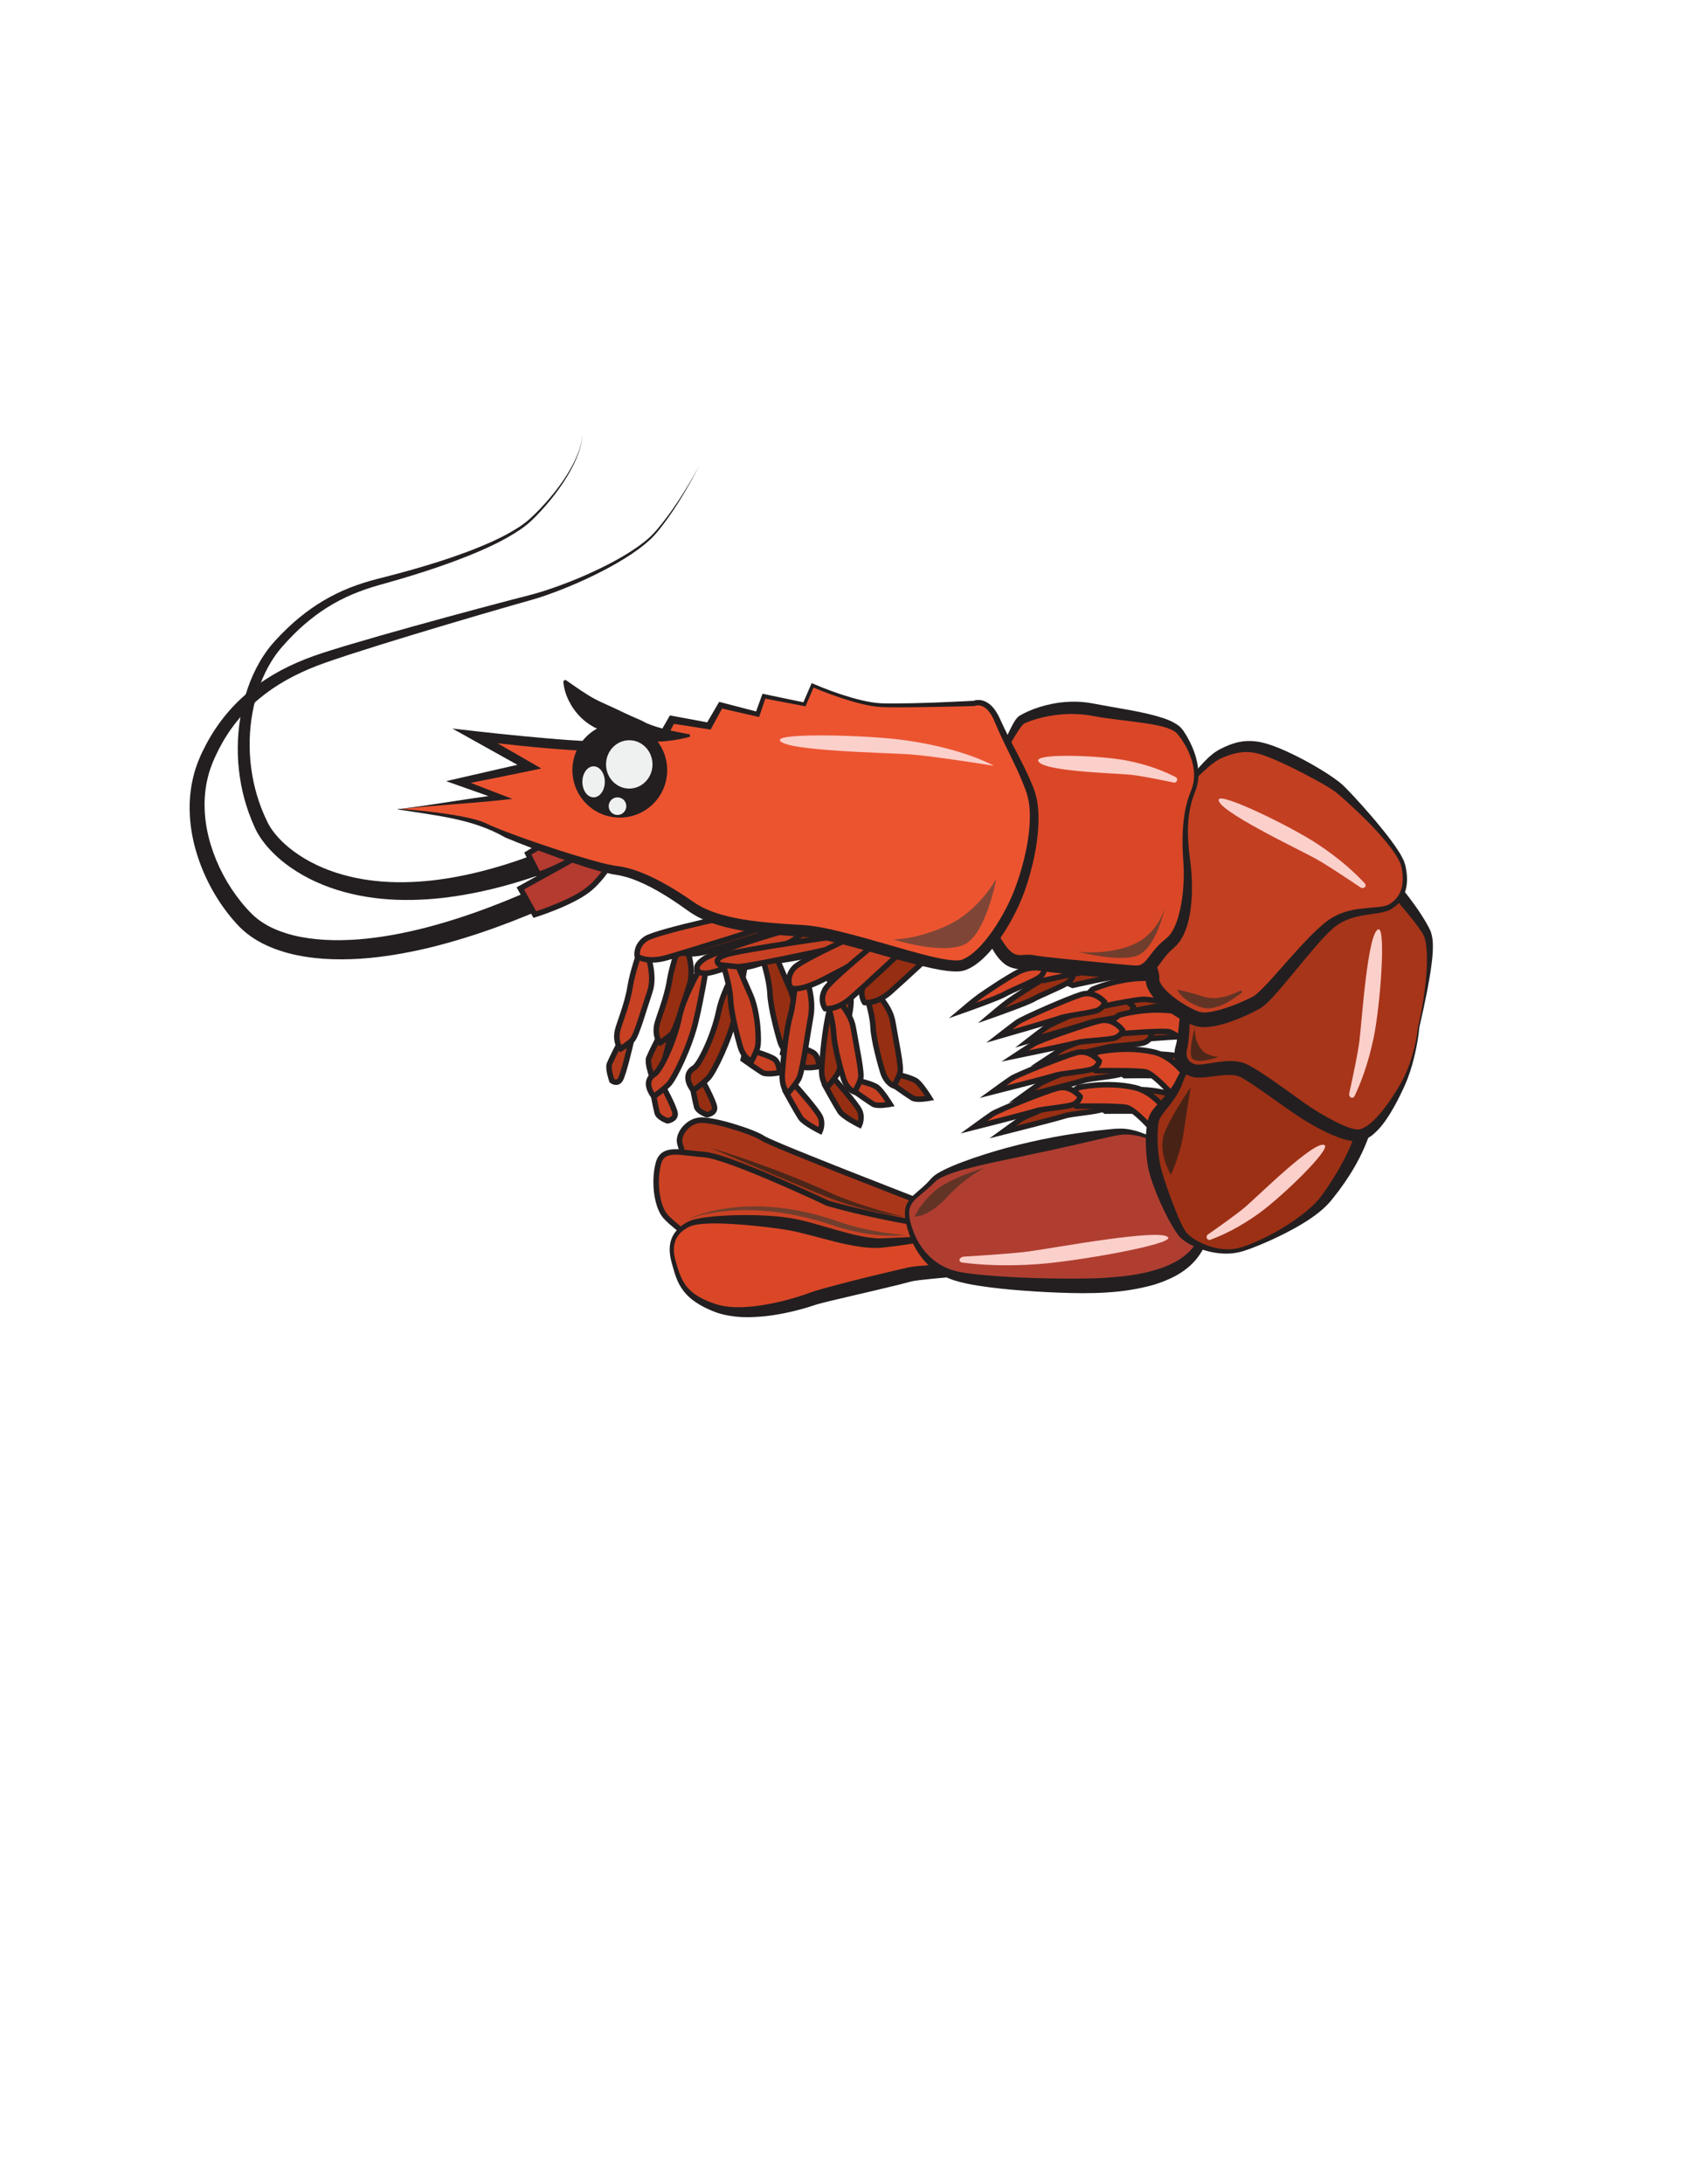 <?xml version="1.0" encoding="UTF-8" standalone="no"?>
<svg
   xmlns:dc="http://purl.org/dc/elements/1.1/"
   xmlns:cc="http://creativecommons.org/ns#"
   xmlns:rdf="http://www.w3.org/1999/02/22-rdf-syntax-ns#"
   xmlns:svg="http://www.w3.org/2000/svg"
   xmlns="http://www.w3.org/2000/svg"
   viewBox="0 0 816 1056"
   height="1056"
   width="816"
   xml:space="preserve"
   id="svg2"
   version="1.1"><defs
     id="defs6"><clipPath
       id="clipPath18"
       clipPathUnits="userSpaceOnUse"><path
         id="path16"
         d="M 0,792 H 612 V 0 H 0 Z" /></clipPath></defs><g
     transform="matrix(1.333,0,0,-1.333,0,1056)"
     id="g10"><g
       id="g12"><g
         clip-path="url(#clipPath18)"
         id="g14"><g
           transform="translate(338.709,354.454)"
           id="g20"><path
             id="path22"
             style="fill:#aa361a;fill-opacity:1;fill-rule:nonzero;stroke:none"
             d="m 0,0 c 0,0 -58.582,22.582 -61.854,24.873 -3.273,2.291 -18.655,7.2 -23.237,6.546 -4.582,-0.655 -7.854,-5.564 -6.872,-8.51 0.981,-2.945 3.599,-16.036 3.599,-16.036 L 0,-10.145 Z" /></g><g
           transform="translate(338.709,354.454)"
           id="g24"><path
             id="path26"
             style="fill:none;stroke:#231f20;stroke-width:2;stroke-linecap:butt;stroke-linejoin:miter;stroke-miterlimit:10;stroke-dasharray:none;stroke-opacity:1"
             d="m 0,0 c 0,0 -58.582,22.582 -61.854,24.873 -3.273,2.291 -18.655,7.2 -23.237,6.546 -4.582,-0.655 -7.854,-5.564 -6.872,-8.51 0.981,-2.945 3.599,-16.036 3.599,-16.036 L 0,-10.145 Z" /></g><g
           transform="translate(300.418,355.764)"
           id="g28"><path
             id="path30"
             style="fill:#ca4223;fill-opacity:1;fill-rule:nonzero;stroke:none"
             d="m 0,0 c 0,0 -36,17.019 -44.836,17.673 -8.836,0.654 -15.055,2.945 -16.691,-3.273 -1.637,-6.218 -0.655,-14.4 1.964,-18.328 2.618,-3.926 17.345,-13.745 17.345,-13.745 l 88.364,1.637 2.938,6.218 c 0,0 -27.483,3.6 -49.084,9.818" /></g><g
           transform="translate(300.418,355.764)"
           id="g32"><path
             id="path34"
             style="fill:none;stroke:#231f20;stroke-width:2;stroke-linecap:butt;stroke-linejoin:miter;stroke-miterlimit:10;stroke-dasharray:none;stroke-opacity:1"
             d="m 0,0 c 0,0 -36,17.019 -44.836,17.673 -8.836,0.654 -15.055,2.945 -16.691,-3.273 -1.637,-6.218 -0.655,-14.4 1.964,-18.328 2.618,-3.926 17.345,-13.745 17.345,-13.745 l 88.364,1.637 2.938,6.218 c 0,0 -27.483,3.6 -49.084,9.818 z" /></g><g
           transform="translate(345.582,343.981)"
           id="g36"><path
             id="path38"
             style="fill:#da4727;fill-opacity:1;fill-rule:nonzero;stroke:none"
             d="m 0,0 c 0,0 -16.036,-1.963 -25.527,-2.618 -9.492,-0.654 -23.891,5.236 -33.71,6.873 -9.818,1.637 -31.091,2.618 -36.327,0 -5.236,-2.618 -7.527,-6.873 -5.563,-13.745 1.963,-6.873 3.272,-12.437 15.054,-16.692 11.782,-4.254 30.721,1.637 35.161,3.273 4.439,1.637 30.294,7.527 35.203,8.837 4.909,1.308 35.673,2.392 37.963,3.16 C 24.545,-10.146 0,0 0,0" /></g><g
           transform="translate(345.615,344.229)"
           id="g40"><path
             id="path42"
             style="fill:#231f20;fill-opacity:1;fill-rule:nonzero;stroke:none"
             d="m 0,0 2.088,-0.693 2.018,-0.696 4.016,-1.452 c 2.673,-0.981 5.346,-1.971 7.984,-3.077 1.324,-0.549 2.642,-1.11 3.963,-1.726 0.663,-0.311 1.317,-0.637 1.997,-1.025 0.348,-0.207 0.675,-0.389 1.111,-0.748 l 0.176,-0.16 c 0.071,-0.071 0.148,-0.159 0.217,-0.242 0.034,-0.038 0.102,-0.138 0.145,-0.209 0.055,-0.097 0.079,-0.118 0.146,-0.282 0.066,-0.164 0.112,-0.342 0.133,-0.516 0.028,-0.211 -0.011,-0.582 -0.119,-0.841 -0.104,-0.262 -0.255,-0.456 -0.445,-0.642 -0.232,-0.209 -0.269,-0.201 -0.41,-0.287 -0.089,-0.05 -0.317,-0.139 -0.299,-0.128 l -0.089,-0.022 -0.359,-0.09 c -0.223,-0.052 -0.52,-0.126 -0.687,-0.146 l -0.555,-0.086 c -0.368,-0.057 -0.745,-0.119 -1.097,-0.16 l -2.146,-0.264 c -1.423,-0.172 -2.841,-0.3 -4.259,-0.442 -5.663,-0.559 -11.32,-1.017 -16.948,-1.53 -2.81,-0.273 -5.63,-0.515 -8.369,-0.846 -0.698,-0.074 -1.343,-0.182 -2.004,-0.279 -0.354,-0.043 -0.595,-0.112 -0.875,-0.169 l -0.412,-0.085 -0.53,-0.142 -4.165,-1.08 c -5.529,-1.331 -11.04,-2.657 -16.561,-3.922 -2.759,-0.634 -5.513,-1.28 -8.245,-1.951 -1.36,-0.337 -2.738,-0.669 -4.044,-1.035 -0.717,-0.192 -1.163,-0.336 -1.908,-0.582 -0.712,-0.246 -1.406,-0.454 -2.108,-0.673 -2.798,-0.83 -5.61,-1.543 -8.462,-2.109 -2.849,-0.565 -5.728,-1.03 -8.649,-1.237 -2.917,-0.219 -5.861,-0.308 -8.818,0.009 -2.938,0.291 -5.94,0.95 -8.689,2.115 -2.693,1.124 -5.34,2.512 -7.661,4.423 -2.317,1.918 -4.121,4.492 -5.174,7.242 -0.547,1.37 -0.943,2.764 -1.339,4.135 -0.377,1.356 -0.804,2.758 -1.018,4.238 -0.195,1.47 -0.241,2.994 0.048,4.503 0.297,1.505 0.97,2.957 1.93,4.161 0.96,1.206 2.138,2.207 3.416,2.992 l 0.972,0.561 c 0.349,0.168 0.73,0.313 1.097,0.467 0.376,0.174 0.73,0.221 1.096,0.336 0.364,0.092 0.73,0.218 1.089,0.278 2.888,0.625 5.76,0.864 8.632,1.086 5.743,0.37 11.48,0.398 17.222,0.057 2.87,-0.208 5.743,-0.413 8.65,-0.939 2.921,-0.515 5.718,-1.228 8.468,-2.017 l 8.175,-2.333 c 2.702,-0.767 5.395,-1.501 8.092,-2.046 2.696,-0.522 5.386,-0.959 8.01,-0.876 l 8.467,0.386 8.5,0.438 4.258,0.195 z m -0.067,-0.495 c -0.087,-0.041 -0.288,-0.07 -0.459,-0.109 L -1.05,-0.71 -2.097,-0.922 -4.192,-1.334 -8.393,-2.098 c -2.805,-0.474 -5.612,-0.95 -8.432,-1.346 -2.819,-0.415 -5.642,-0.799 -8.494,-1.087 -3.05,-0.303 -6.039,-0.042 -8.924,0.411 -2.89,0.455 -5.716,1.07 -8.499,1.754 l -8.246,2.166 c -2.728,0.686 -5.429,1.407 -8.093,1.907 -2.681,0.466 -5.458,0.869 -8.237,1.177 -5.563,0.654 -11.183,1.166 -16.789,1.329 -2.797,0.064 -5.612,0.019 -8.316,-0.342 -0.347,-0.029 -0.661,-0.113 -0.989,-0.181 -0.313,-0.082 -0.676,-0.115 -0.95,-0.235 -0.291,-0.109 -0.583,-0.195 -0.88,-0.316 l -0.897,-0.457 c -1.166,-0.649 -2.252,-1.437 -3.07,-2.447 -0.824,-1 -1.401,-2.18 -1.679,-3.456 -0.273,-1.278 -0.268,-2.633 -0.056,-3.967 0.209,-1.333 0.625,-2.649 1.026,-4.02 0.395,-1.354 0.833,-2.677 1.392,-3.922 0.552,-1.249 1.221,-2.419 2.035,-3.474 0.827,-1.046 1.835,-1.928 2.9,-2.731 2.183,-1.557 4.698,-2.675 7.304,-3.556 5.091,-1.709 10.666,-1.433 16.099,-0.694 5.447,0.761 10.872,2.133 16.112,3.86 0.646,0.225 1.304,0.447 1.926,0.686 0.594,0.22 1.49,0.542 2.14,0.731 1.414,0.444 2.782,0.829 4.167,1.211 2.761,0.755 5.515,1.476 8.27,2.186 5.506,1.426 11.042,2.707 16.549,4.03 l 4.101,0.956 0.5,0.122 0.631,0.125 c 0.416,0.079 0.866,0.173 1.218,0.207 0.746,0.092 1.504,0.197 2.219,0.254 2.903,0.283 5.744,0.462 8.595,0.587 5.695,0.283 11.37,0.457 17.034,0.626 l 4.234,0.151 2.096,0.091 c 0.355,0.013 0.682,0.041 1.018,0.065 l 0.502,0.037 c 0.188,0.011 0.234,0.031 0.36,0.04 l 0.163,0.014 0.042,0.002 c 0.063,0.015 -0.129,-0.042 -0.176,-0.078 -0.105,-0.062 -0.092,-0.047 -0.3,-0.216 -0.165,-0.151 -0.274,-0.32 -0.366,-0.538 -0.104,-0.215 -0.126,-0.543 -0.101,-0.71 0.009,-0.131 0.043,-0.268 0.096,-0.389 0.056,-0.121 0.049,-0.109 0.083,-0.166 0.018,-0.033 0.066,-0.092 0.071,-0.098 0.011,-0.016 0.031,-0.036 0.042,-0.042 l -0.017,0.023 c -0.099,0.108 -0.371,0.313 -0.621,0.485 -0.524,0.361 -1.12,0.712 -1.711,1.063 -1.192,0.703 -2.428,1.376 -3.672,2.039 l -7.539,3.912 -3.804,1.912 -1.902,0.964 -0.95,0.483 -0.475,0.241 -0.239,0.12 c -0.061,0.037 -0.203,0.09 -0.175,0.104" /></g><g
           transform="translate(429.69,371.473)"
           id="g44"><path
             id="path46"
             style="fill:#af3e31;fill-opacity:1;fill-rule:nonzero;stroke:none"
             d="M 0,0 C 0,0 -12.763,11.782 -24.545,10.146 -36.327,8.509 -85.091,-0.654 -90.981,-7.2 c -5.891,-6.545 -11.127,-6.872 -9.164,-15.382 1.963,-8.509 7.2,-16.363 16.691,-19.309 9.491,-2.945 40.255,-4.255 53.346,-3.6 13.09,0.655 30.436,3.273 36.327,15.382 C 12.109,-18 0,0 0,0" /></g><g
           transform="translate(429.881,371.636)"
           id="g48"><path
             id="path50"
             style="fill:#231f20;fill-opacity:1;fill-rule:nonzero;stroke:none"
             d="m 0,0 c 1.608,-2.4 2.916,-4.847 4.158,-7.397 1.262,-2.529 2.288,-5.173 3.161,-7.894 0.418,-1.367 0.757,-2.765 1.008,-4.19 0.267,-1.424 0.42,-2.884 0.421,-4.366 0.004,-1.481 -0.137,-2.985 -0.478,-4.475 -0.198,-0.74 -0.401,-1.482 -0.694,-2.2 -0.261,-0.735 -0.652,-1.375 -0.979,-2.071 -1.438,-2.69 -3.482,-5.083 -5.881,-6.956 -2.384,-1.912 -5.078,-3.295 -7.822,-4.415 -1.373,-0.579 -2.768,-1.04 -4.175,-1.48 -1.414,-0.374 -2.829,-0.771 -4.254,-1.054 -2.846,-0.615 -5.708,-1.062 -8.567,-1.368 -5.718,-0.586 -11.459,-0.688 -17.097,-0.544 -5.656,0.13 -11.292,0.408 -16.925,0.829 -5.632,0.42 -11.259,0.948 -16.885,1.85 -2.816,0.453 -5.615,0.966 -8.471,1.87 -2.849,0.897 -5.557,2.313 -7.873,4.187 -2.342,1.84 -4.304,4.109 -5.81,6.612 -1.521,2.498 -2.627,5.197 -3.416,7.961 -0.386,1.381 -0.711,2.784 -0.872,4.264 -0.163,1.457 -0.1,3.057 0.532,4.509 0.625,1.451 1.673,2.603 2.722,3.584 1.06,0.986 2.151,1.862 3.185,2.781 1.032,0.918 2,1.89 2.895,2.918 0.201,0.24 0.505,0.535 0.805,0.82 0.294,0.311 0.612,0.482 0.919,0.725 0.308,0.242 0.628,0.411 0.945,0.607 0.317,0.195 0.633,0.388 0.955,0.551 2.56,1.39 5.212,2.432 7.864,3.452 5.319,1.993 10.719,3.684 16.164,5.163 5.449,1.467 10.945,2.714 16.476,3.775 5.532,1.051 11.109,1.854 16.71,2.51 1.401,0.163 2.805,0.303 4.214,0.438 l 2.118,0.188 2.25,0.038 c 2.986,-0.143 5.815,-0.952 8.456,-2.042 C -11.61,8.05 -9.106,6.708 -6.758,5.134 -4.392,3.566 -2.159,1.921 0,0 m -0.38,-0.326 c -4.133,3.624 -9.065,6.628 -14.299,8.3 -2.62,0.82 -5.351,1.261 -7.986,1.058 l -1.946,-0.263 -2.042,-0.432 -4.09,-0.919 -8.181,-1.872 c -2.725,-0.628 -5.45,-1.252 -8.181,-1.842 L -63.491,0.228 c -5.46,-1.146 -10.922,-2.293 -16.282,-3.741 -2.673,-0.728 -5.326,-1.567 -7.797,-2.66 -0.317,-0.13 -0.613,-0.277 -0.901,-0.437 -0.287,-0.16 -0.598,-0.302 -0.851,-0.486 -0.249,-0.179 -0.569,-0.334 -0.761,-0.534 -0.217,-0.187 -0.437,-0.359 -0.703,-0.643 -0.994,-1.048 -2.091,-1.979 -3.163,-2.915 -1.08,-0.923 -2.192,-1.787 -3.202,-2.694 -1.008,-0.902 -1.902,-1.875 -2.363,-3.03 -0.481,-1.143 -0.533,-2.449 -0.369,-3.759 0.044,-0.653 0.227,-1.315 0.355,-1.972 0.194,-0.656 0.343,-1.325 0.575,-1.968 0.401,-1.307 0.936,-2.564 1.506,-3.795 0.62,-1.208 1.29,-2.388 2.083,-3.475 1.544,-2.204 3.456,-4.111 5.637,-5.591 2.178,-1.489 4.622,-2.524 7.18,-3.107 2.557,-0.574 5.321,-0.9 8.063,-1.173 5.501,-0.538 11.065,-0.884 16.631,-1.11 5.568,-0.214 11.146,-0.333 16.707,-0.325 2.782,0.011 5.554,0.039 8.309,0.105 2.735,0.077 5.49,0.28 8.208,0.522 5.438,0.463 10.822,1.384 15.822,3.1 l 0.942,0.316 0.907,0.376 c 0.597,0.263 1.234,0.469 1.798,0.786 0.58,0.288 1.177,0.557 1.752,0.857 l 1.66,0.992 c 2.131,1.427 4.06,3.134 5.527,5.24 0.742,1.063 1.381,2.149 1.815,3.357 0.433,1.208 0.716,2.491 0.872,3.808 0.329,2.643 0.07,5.402 -0.469,8.099 -1.121,5.4 -3.468,10.633 -6.377,15.303" /></g><g
           transform="translate(439.318,378.506)"
           id="g52"><path
             id="path54"
             style="fill:#982f13;fill-opacity:1;fill-rule:nonzero;stroke:none"
             d="m 0,0 c 0,0 -6.545,15.081 -17.182,17.481 -10.217,2.307 -20.345,-0.026 -20.345,-0.026 l -5.237,-3.491 4.582,-3.274 c 0,0 14.346,0.233 18.055,-0.422 3.709,-0.655 14.454,-13.54 14.454,-13.54 z" /></g><g
           transform="translate(439.318,378.506)"
           id="g56"><path
             id="path58"
             style="fill:none;stroke:#231f20;stroke-width:2;stroke-linecap:butt;stroke-linejoin:miter;stroke-miterlimit:10;stroke-dasharray:none;stroke-opacity:1"
             d="m 0,0 c 0,0 -6.545,15.081 -17.182,17.481 -10.217,2.307 -20.345,-0.026 -20.345,-0.026 l -5.237,-3.491 4.582,-3.274 c 0,0 14.346,0.233 18.055,-0.422 3.709,-0.655 14.454,-13.54 14.454,-13.54 z" /></g><g
           transform="translate(402.446,392.688)"
           id="g60"><path
             id="path62"
             style="fill:#982f13;fill-opacity:1;fill-rule:nonzero;stroke:none"
             d="m 0,0 c 0,0 -3.491,4.364 -8.291,3.055 -4.8,-1.31 -21.601,-8.054 -23.563,-9.372 -1.964,-1.319 -6.764,-4.81 -6.764,-4.81 0,0 19.854,5.018 22.472,5.891 2.619,0.873 11.723,1.445 13.826,2.467 C -0.219,-1.745 0,0 0,0" /></g><g
           transform="translate(402.446,392.688)"
           id="g64"><path
             id="path66"
             style="fill:none;stroke:#231f20;stroke-width:2;stroke-linecap:butt;stroke-linejoin:miter;stroke-miterlimit:10;stroke-dasharray:none;stroke-opacity:1"
             d="m 0,0 c 0,0 -3.491,4.364 -8.291,3.055 -4.8,-1.31 -21.601,-8.054 -23.563,-9.372 -1.964,-1.319 -6.764,-4.81 -6.764,-4.81 0,0 19.854,5.018 22.472,5.891 2.619,0.873 11.723,1.445 13.826,2.467 C -0.219,-1.745 0,0 0,0 Z" /></g><g
           transform="translate(446.266,391.379)"
           id="g68"><path
             id="path70"
             style="fill:#982f13;fill-opacity:1;fill-rule:nonzero;stroke:none"
             d="m 0,0 c 0,0 -6.545,15.08 -17.182,17.481 -10.217,2.306 -20.345,-0.027 -20.345,-0.027 l -5.237,-3.491 4.582,-3.273 c 0,0 14.346,0.232 18.055,-0.422 3.709,-0.655 14.454,-13.541 14.454,-13.541 z" /></g><g
           transform="translate(446.266,391.379)"
           id="g72"><path
             id="path74"
             style="fill:none;stroke:#231f20;stroke-width:2;stroke-linecap:butt;stroke-linejoin:miter;stroke-miterlimit:10;stroke-dasharray:none;stroke-opacity:1"
             d="m 0,0 c 0,0 -6.545,15.08 -17.182,17.481 -10.217,2.306 -20.345,-0.027 -20.345,-0.027 l -5.237,-3.491 4.582,-3.273 c 0,0 14.346,0.232 18.055,-0.422 3.709,-0.655 14.454,-13.541 14.454,-13.541 z" /></g><g
           transform="translate(409.393,405.56)"
           id="g76"><path
             id="path78"
             style="fill:#982f13;fill-opacity:1;fill-rule:nonzero;stroke:none"
             d="m 0,0 c 0,0 -3.49,4.363 -8.291,3.054 -4.8,-1.309 -21.6,-8.054 -23.563,-9.372 -1.963,-1.319 -6.764,-4.81 -6.764,-4.81 0,0 19.854,5.019 22.472,5.892 2.619,0.872 11.724,1.444 13.826,2.467 C -0.218,-1.746 0,0 0,0" /></g><g
           transform="translate(409.393,405.56)"
           id="g80"><path
             id="path82"
             style="fill:none;stroke:#231f20;stroke-width:2;stroke-linecap:butt;stroke-linejoin:miter;stroke-miterlimit:10;stroke-dasharray:none;stroke-opacity:1"
             d="m 0,0 c 0,0 -3.49,4.363 -8.291,3.054 -4.8,-1.309 -21.6,-8.054 -23.563,-9.372 -1.963,-1.319 -6.764,-4.81 -6.764,-4.81 0,0 19.854,5.019 22.472,5.892 2.619,0.872 11.724,1.444 13.826,2.467 C -0.218,-1.746 0,0 0,0 Z" /></g><g
           transform="translate(455.14,407.411)"
           id="g84"><path
             id="path86"
             style="fill:#982f13;fill-opacity:1;fill-rule:nonzero;stroke:none"
             d="m 0,0 c 0,0 -7.58,14.588 -18.357,16.243 -10.354,1.589 -20.294,-1.444 -20.294,-1.444 l -4.981,-3.847 4.798,-2.946 c 0,0 14.295,1.23 18.04,0.835 C -17.048,8.447 -5.431,-3.66 -5.431,-3.66 Z" /></g><g
           transform="translate(455.14,407.411)"
           id="g88"><path
             id="path90"
             style="fill:none;stroke:#231f20;stroke-width:2;stroke-linecap:butt;stroke-linejoin:miter;stroke-miterlimit:10;stroke-dasharray:none;stroke-opacity:1"
             d="m 0,0 c 0,0 -7.58,14.588 -18.357,16.243 -10.354,1.589 -20.294,-1.444 -20.294,-1.444 l -4.981,-3.847 4.798,-2.946 c 0,0 14.295,1.23 18.04,0.835 C -17.048,8.447 -5.431,-3.66 -5.431,-3.66 Z" /></g><g
           transform="translate(417.846,416.777)"
           id="g92"><path
             id="path94"
             style="fill:#982f13;fill-opacity:1;fill-rule:nonzero;stroke:none"
             d="m 0,0 c 0,0 -3.29,4.517 -8.145,3.427 -4.854,-1.091 -21.942,-7.069 -23.962,-8.297 -2.022,-1.229 -6.975,-4.499 -6.975,-4.499 0,0 20.061,4.115 22.716,4.869 2.655,0.753 11.776,0.913 13.923,1.839 C -0.297,-1.734 0,0 0,0" /></g><g
           transform="translate(417.846,416.777)"
           id="g96"><path
             id="path98"
             style="fill:none;stroke:#231f20;stroke-width:2;stroke-linecap:butt;stroke-linejoin:miter;stroke-miterlimit:10;stroke-dasharray:none;stroke-opacity:1"
             d="m 0,0 c 0,0 -3.29,4.517 -8.145,3.427 -4.854,-1.091 -21.942,-7.069 -23.962,-8.297 -2.022,-1.229 -6.975,-4.499 -6.975,-4.499 0,0 20.061,4.115 22.716,4.869 2.655,0.753 11.776,0.913 13.923,1.839 C -0.297,-1.734 0,0 0,0 Z" /></g><g
           transform="translate(448.728,431.089)"
           id="g100"><path
             id="path102"
             style="fill:#982f13;fill-opacity:1;fill-rule:nonzero;stroke:none"
             d="M 0,0 C 0,0 -11.01,4.293 -21.911,4.531 -32.384,4.759 -41.845,0.458 -41.845,0.458 l -4.437,-4.463 5.14,-2.296 c 0,0 14.013,3.08 17.779,3.177 3.764,0.096 20.237,-3.373 20.237,-3.373 z" /></g><g
           transform="translate(448.728,431.089)"
           id="g104"><path
             id="path106"
             style="fill:none;stroke:#231f20;stroke-width:2;stroke-linecap:butt;stroke-linejoin:miter;stroke-miterlimit:10;stroke-dasharray:none;stroke-opacity:1"
             d="M 0,0 C 0,0 -11.01,4.293 -21.911,4.531 -32.384,4.759 -41.845,0.458 -41.845,0.458 l -4.437,-4.463 5.14,-2.296 c 0,0 14.013,3.08 17.779,3.177 3.764,0.096 20.237,-3.373 20.237,-3.373 z" /></g><g
           transform="translate(411.312,426.978)"
           id="g108"><path
             id="path110"
             style="fill:#982f13;fill-opacity:1;fill-rule:nonzero;stroke:none"
             d="m 0,0 c 0,0 -3.628,4.25 -8.385,2.789 -4.756,-1.461 -21.332,-8.737 -23.253,-10.118 -1.921,-1.38 -6.607,-5.022 -6.607,-5.022 0,0 19.685,5.647 22.274,6.603 2.589,0.956 11.671,1.817 13.74,2.907 C -0.163,-1.751 0,0 0,0" /></g><g
           transform="translate(411.312,426.978)"
           id="g112"><path
             id="path114"
             style="fill:none;stroke:#231f20;stroke-width:2;stroke-linecap:butt;stroke-linejoin:miter;stroke-miterlimit:10;stroke-dasharray:none;stroke-opacity:1"
             d="m 0,0 c 0,0 -3.628,4.25 -8.385,2.789 -4.756,-1.461 -21.332,-8.737 -23.253,-10.118 -1.921,-1.38 -6.607,-5.022 -6.607,-5.022 0,0 19.685,5.647 22.274,6.603 2.589,0.956 11.671,1.817 13.74,2.907 C -0.163,-1.751 0,0 0,0 Z" /></g><g
           transform="translate(429.773,448.077)"
           id="g116"><path
             id="path118"
             style="fill:#982f13;fill-opacity:1;fill-rule:nonzero;stroke:none"
             d="m 0,0 c 0,0 -10.51,-2.362 -21.413,-2.233 -10.475,0.124 -19.893,-4.271 -19.893,-4.271 l -4.392,-4.507 5.164,-2.244 c 0,0 13.981,3.219 17.745,3.353 3.765,0.133 21.827,2.358 21.827,2.358 z" /></g><g
           transform="translate(429.773,448.077)"
           id="g120"><path
             id="path122"
             style="fill:none;stroke:#231f20;stroke-width:2;stroke-linecap:butt;stroke-linejoin:miter;stroke-miterlimit:10;stroke-dasharray:none;stroke-opacity:1"
             d="m 0,0 c 0,0 -10.51,-2.362 -21.413,-2.233 -10.475,0.124 -19.893,-4.271 -19.893,-4.271 l -4.392,-4.507 5.164,-2.244 c 0,0 13.981,3.219 17.745,3.353 3.765,0.133 21.827,2.358 21.827,2.358 z" /></g><g
           transform="translate(389.457,439.223)"
           id="g124"><path
             id="path126"
             style="fill:#982f13;fill-opacity:1;fill-rule:nonzero;stroke:none"
             d="m 0,0 c 0,0 -4.852,1.032 -9.272,-1.25 -4.422,-2.282 -12.11,-7.471 -14.237,-8.982 -1.928,-1.369 -6.382,-5.145 -6.382,-5.145 0,0 13.003,4.551 15.382,5.95 2.378,1.4 10.975,4.796 12.817,6.235 C 0.15,-1.753 0,0 0,0" /></g><g
           transform="translate(389.457,439.223)"
           id="g128"><path
             id="path130"
             style="fill:none;stroke:#231f20;stroke-width:2;stroke-linecap:butt;stroke-linejoin:miter;stroke-miterlimit:10;stroke-dasharray:none;stroke-opacity:1"
             d="m 0,0 c 0,0 -4.852,1.032 -9.272,-1.25 -4.422,-2.282 -12.11,-7.471 -14.237,-8.982 -1.928,-1.369 -6.382,-5.145 -6.382,-5.145 0,0 13.003,4.551 15.382,5.95 2.378,1.4 10.975,4.796 12.817,6.235 C 0.15,-1.753 0,0 0,0 Z" /></g><g
           transform="translate(428.826,380.283)"
           id="g132"><path
             id="path134"
             style="fill:#da4727;fill-opacity:1;fill-rule:nonzero;stroke:none"
             d="M 0,0 C 0,0 -6.546,15.081 -17.182,17.481 -27.4,19.788 -37.527,17.455 -37.527,17.455 l -5.237,-3.491 4.582,-3.274 c 0,0 14.345,0.232 18.054,-0.422 3.71,-0.655 14.455,-13.54 14.455,-13.54 z" /></g><g
           transform="translate(428.826,380.283)"
           id="g136"><path
             id="path138"
             style="fill:none;stroke:#231f20;stroke-width:2;stroke-linecap:butt;stroke-linejoin:miter;stroke-miterlimit:10;stroke-dasharray:none;stroke-opacity:1"
             d="M 0,0 C 0,0 -6.546,15.081 -17.182,17.481 -27.4,19.788 -37.527,17.455 -37.527,17.455 l -5.237,-3.491 4.582,-3.274 c 0,0 14.345,0.232 18.054,-0.422 3.71,-0.655 14.455,-13.54 14.455,-13.54 z" /></g><g
           transform="translate(391.953,394.465)"
           id="g140"><path
             id="path142"
             style="fill:#da4727;fill-opacity:1;fill-rule:nonzero;stroke:none"
             d="m 0,0 c 0,0 -3.491,4.364 -8.291,3.055 -4.8,-1.309 -21.6,-8.054 -23.563,-9.372 -1.964,-1.32 -6.764,-4.81 -6.764,-4.81 0,0 19.854,5.018 22.472,5.891 2.619,0.873 11.723,1.444 13.826,2.467 C -0.218,-1.745 0,0 0,0" /></g><g
           transform="translate(391.953,394.465)"
           id="g144"><path
             id="path146"
             style="fill:none;stroke:#231f20;stroke-width:2;stroke-linecap:butt;stroke-linejoin:miter;stroke-miterlimit:10;stroke-dasharray:none;stroke-opacity:1"
             d="m 0,0 c 0,0 -3.491,4.364 -8.291,3.055 -4.8,-1.309 -21.6,-8.054 -23.563,-9.372 -1.964,-1.32 -6.764,-4.81 -6.764,-4.81 0,0 19.854,5.018 22.472,5.891 2.619,0.873 11.723,1.444 13.826,2.467 C -0.218,-1.745 0,0 0,0 Z" /></g><g
           transform="translate(435.772,393.155)"
           id="g148"><path
             id="path150"
             style="fill:#da4727;fill-opacity:1;fill-rule:nonzero;stroke:none"
             d="m 0,0 c 0,0 -6.545,15.081 -17.182,17.482 -10.217,2.306 -20.344,-0.027 -20.344,-0.027 l -5.237,-3.491 4.581,-3.273 c 0,0 14.346,0.232 18.055,-0.422 3.709,-0.655 14.455,-13.541 14.455,-13.541 z" /></g><g
           transform="translate(435.772,393.155)"
           id="g152"><path
             id="path154"
             style="fill:none;stroke:#231f20;stroke-width:2;stroke-linecap:butt;stroke-linejoin:miter;stroke-miterlimit:10;stroke-dasharray:none;stroke-opacity:1"
             d="m 0,0 c 0,0 -6.545,15.081 -17.182,17.482 -10.217,2.306 -20.344,-0.027 -20.344,-0.027 l -5.237,-3.491 4.581,-3.273 c 0,0 14.346,0.232 18.055,-0.422 3.709,-0.655 14.455,-13.541 14.455,-13.541 z" /></g><g
           transform="translate(398.9,407.337)"
           id="g156"><path
             id="path158"
             style="fill:#da4727;fill-opacity:1;fill-rule:nonzero;stroke:none"
             d="m 0,0 c 0,0 -3.491,4.364 -8.291,3.055 -4.8,-1.309 -21.6,-8.054 -23.563,-9.373 -1.964,-1.318 -6.764,-4.809 -6.764,-4.809 0,0 19.854,5.018 22.472,5.891 2.619,0.873 11.723,1.444 13.826,2.467 C -0.219,-1.745 0,0 0,0" /></g><g
           transform="translate(398.9,407.337)"
           id="g160"><path
             id="path162"
             style="fill:none;stroke:#231f20;stroke-width:2;stroke-linecap:butt;stroke-linejoin:miter;stroke-miterlimit:10;stroke-dasharray:none;stroke-opacity:1"
             d="m 0,0 c 0,0 -3.491,4.364 -8.291,3.055 -4.8,-1.309 -21.6,-8.054 -23.563,-9.373 -1.964,-1.318 -6.764,-4.809 -6.764,-4.809 0,0 19.854,5.018 22.472,5.891 2.619,0.873 11.723,1.444 13.826,2.467 C -0.219,-1.745 0,0 0,0 Z" /></g><g
           transform="translate(444.647,409.188)"
           id="g164"><path
             id="path166"
             style="fill:#da4727;fill-opacity:1;fill-rule:nonzero;stroke:none"
             d="m 0,0 c 0,0 -7.579,14.588 -18.357,16.242 -10.354,1.59 -20.294,-1.444 -20.294,-1.444 l -4.981,-3.846 4.799,-2.946 c 0,0 14.294,1.23 18.04,0.835 C -17.048,8.447 -5.431,-3.66 -5.431,-3.66 Z" /></g><g
           transform="translate(444.647,409.188)"
           id="g168"><path
             id="path170"
             style="fill:none;stroke:#231f20;stroke-width:2;stroke-linecap:butt;stroke-linejoin:miter;stroke-miterlimit:10;stroke-dasharray:none;stroke-opacity:1"
             d="m 0,0 c 0,0 -7.579,14.588 -18.357,16.242 -10.354,1.59 -20.294,-1.444 -20.294,-1.444 l -4.981,-3.846 4.799,-2.946 c 0,0 14.294,1.23 18.04,0.835 C -17.048,8.447 -5.431,-3.66 -5.431,-3.66 Z" /></g><g
           transform="translate(407.353,418.555)"
           id="g172"><path
             id="path174"
             style="fill:#da4727;fill-opacity:1;fill-rule:nonzero;stroke:none"
             d="m 0,0 c 0,0 -3.29,4.517 -8.144,3.426 -4.854,-1.09 -21.942,-7.068 -23.963,-8.296 -2.022,-1.229 -6.975,-4.499 -6.975,-4.499 0,0 20.061,4.115 22.717,4.869 2.654,0.753 11.776,0.912 13.922,1.839 C -0.297,-1.734 0,0 0,0" /></g><g
           transform="translate(407.353,418.555)"
           id="g176"><path
             id="path178"
             style="fill:none;stroke:#231f20;stroke-width:2;stroke-linecap:butt;stroke-linejoin:miter;stroke-miterlimit:10;stroke-dasharray:none;stroke-opacity:1"
             d="m 0,0 c 0,0 -3.29,4.517 -8.144,3.426 -4.854,-1.09 -21.942,-7.068 -23.963,-8.296 -2.022,-1.229 -6.975,-4.499 -6.975,-4.499 0,0 20.061,4.115 22.717,4.869 2.654,0.753 11.776,0.912 13.922,1.839 C -0.297,-1.734 0,0 0,0 Z" /></g><g
           transform="translate(438.235,432.866)"
           id="g180"><path
             id="path182"
             style="fill:#da4727;fill-opacity:1;fill-rule:nonzero;stroke:none"
             d="M 0,0 C 0,0 -11.01,4.293 -21.911,4.531 -32.384,4.759 -41.845,0.458 -41.845,0.458 l -4.437,-4.463 5.141,-2.296 c 0,0 14.013,3.08 17.778,3.176 3.765,0.097 20.238,-3.372 20.238,-3.372 z" /></g><g
           transform="translate(438.235,432.866)"
           id="g184"><path
             id="path186"
             style="fill:none;stroke:#231f20;stroke-width:2;stroke-linecap:butt;stroke-linejoin:miter;stroke-miterlimit:10;stroke-dasharray:none;stroke-opacity:1"
             d="M 0,0 C 0,0 -11.01,4.293 -21.911,4.531 -32.384,4.759 -41.845,0.458 -41.845,0.458 l -4.437,-4.463 5.141,-2.296 c 0,0 14.013,3.08 17.778,3.176 3.765,0.097 20.238,-3.372 20.238,-3.372 z" /></g><g
           transform="translate(400.818,428.755)"
           id="g188"><path
             id="path190"
             style="fill:#da4727;fill-opacity:1;fill-rule:nonzero;stroke:none"
             d="m 0,0 c 0,0 -3.628,4.25 -8.384,2.789 -4.756,-1.461 -21.333,-8.738 -23.253,-10.118 -1.921,-1.38 -6.607,-5.023 -6.607,-5.023 0,0 19.684,5.648 22.273,6.604 2.59,0.956 11.671,1.817 13.741,2.907 C -0.162,-1.752 0,0 0,0" /></g><g
           transform="translate(400.818,428.755)"
           id="g192"><path
             id="path194"
             style="fill:none;stroke:#231f20;stroke-width:2;stroke-linecap:butt;stroke-linejoin:miter;stroke-miterlimit:10;stroke-dasharray:none;stroke-opacity:1"
             d="m 0,0 c 0,0 -3.628,4.25 -8.384,2.789 -4.756,-1.461 -21.333,-8.738 -23.253,-10.118 -1.921,-1.38 -6.607,-5.023 -6.607,-5.023 0,0 19.684,5.648 22.273,6.604 2.59,0.956 11.671,1.817 13.741,2.907 C -0.162,-1.752 0,0 0,0 Z" /></g><g
           transform="translate(419.28,449.854)"
           id="g196"><path
             id="path198"
             style="fill:#da4727;fill-opacity:1;fill-rule:nonzero;stroke:none"
             d="m 0,0 c 0,0 -10.51,-2.362 -21.413,-2.233 -10.474,0.124 -19.892,-4.271 -19.892,-4.271 l -4.392,-4.507 5.163,-2.245 c 0,0 13.981,3.22 17.746,3.354 3.764,0.133 21.826,2.358 21.826,2.358 z" /></g><g
           transform="translate(419.28,449.854)"
           id="g200"><path
             id="path202"
             style="fill:none;stroke:#231f20;stroke-width:2;stroke-linecap:butt;stroke-linejoin:miter;stroke-miterlimit:10;stroke-dasharray:none;stroke-opacity:1"
             d="m 0,0 c 0,0 -10.51,-2.362 -21.413,-2.233 -10.474,0.124 -19.892,-4.271 -19.892,-4.271 l -4.392,-4.507 5.163,-2.245 c 0,0 13.981,3.22 17.746,3.354 3.764,0.133 21.826,2.358 21.826,2.358 z" /></g><g
           transform="translate(378.964,441)"
           id="g204"><path
             id="path206"
             style="fill:#da4727;fill-opacity:1;fill-rule:nonzero;stroke:none"
             d="m 0,0 c 0,0 -4.852,1.032 -9.272,-1.25 -4.421,-2.282 -12.11,-7.471 -14.237,-8.981 -1.928,-1.37 -6.382,-5.146 -6.382,-5.146 0,0 13.003,4.551 15.382,5.951 2.379,1.4 10.975,4.795 12.818,6.235 C 0.15,-1.752 0,0 0,0" /></g><g
           transform="translate(378.964,441)"
           id="g208"><path
             id="path210"
             style="fill:none;stroke:#231f20;stroke-width:2;stroke-linecap:butt;stroke-linejoin:miter;stroke-miterlimit:10;stroke-dasharray:none;stroke-opacity:1"
             d="m 0,0 c 0,0 -4.852,1.032 -9.272,-1.25 -4.421,-2.282 -12.11,-7.471 -14.237,-8.981 -1.928,-1.37 -6.382,-5.146 -6.382,-5.146 0,0 13.003,4.551 15.382,5.951 2.379,1.4 10.975,4.795 12.818,6.235 C 0.15,-1.752 0,0 0,0 Z" /></g><g
           transform="translate(243.129,415.801)"
           id="g212"><path
             id="path214"
             style="fill:#962e12;fill-opacity:1;fill-rule:nonzero;stroke:none"
             d="m 0,0 c 0,0 -2.539,-10.964 -3.714,-12.902 -1.175,-1.939 -3.082,-0.457 -3.082,-0.457 0,0 -1.536,4.403 -0.897,6.043 0.64,1.638 3.717,7.661 3.717,7.661 z" /></g><g
           transform="translate(243.129,415.801)"
           id="g216"><path
             id="path218"
             style="fill:none;stroke:#231f20;stroke-width:2;stroke-linecap:butt;stroke-linejoin:miter;stroke-miterlimit:10;stroke-dasharray:none;stroke-opacity:1"
             d="m 0,0 c 0,0 -2.539,-10.964 -3.714,-12.902 -1.175,-1.939 -3.082,-0.457 -3.082,-0.457 0,0 -1.536,4.403 -0.897,6.043 0.64,1.638 3.717,7.661 3.717,7.661 z" /></g><g
           transform="translate(248.813,449.459)"
           id="g220"><path
             id="path222"
             style="fill:#962e12;fill-opacity:1;fill-rule:nonzero;stroke:none"
             d="m 0,0 c 0,0 3.454,-8.354 1.282,-14.737 -2.173,-6.384 -4.816,-15.967 -6.398,-17.54 -1.582,-1.573 -4.172,-3.179 -4.172,-3.179 0,0 -2.041,2.109 -1.178,6.465 0.442,2.232 3.547,9.451 4.612,16.088 0.832,5.175 3.396,12.469 3.396,12.469 z" /></g><g
           transform="translate(248.813,449.459)"
           id="g224"><path
             id="path226"
             style="fill:none;stroke:#231f20;stroke-width:2;stroke-linecap:butt;stroke-linejoin:miter;stroke-miterlimit:10;stroke-dasharray:none;stroke-opacity:1"
             d="m 0,0 c 0,0 3.454,-8.354 1.282,-14.737 -2.173,-6.384 -4.816,-15.967 -6.398,-17.54 -1.582,-1.573 -4.172,-3.179 -4.172,-3.179 0,0 -2.041,2.109 -1.178,6.465 0.442,2.232 3.547,9.451 4.612,16.088 0.832,5.175 3.396,12.469 3.396,12.469 z" /></g><g
           transform="translate(293.138,464.532)"
           id="g228"><path
             id="path230"
             style="fill:#962e12;fill-opacity:1;fill-rule:nonzero;stroke:none"
             d="m 0,0 c -6.44,-0.437 -40.601,-8.006 -44.452,-10.583 -3.851,-2.577 -3.158,-6.313 -3.158,-6.313 -0.202,-0.174 3.385,-2.403 9.853,-0.788 4.12,1.029 43.977,13.475 45.88,14.352 C 10.025,-2.454 0,0 0,0" /></g><g
           transform="translate(293.138,464.532)"
           id="g232"><path
             id="path234"
             style="fill:none;stroke:#231f20;stroke-width:2;stroke-linecap:butt;stroke-linejoin:miter;stroke-miterlimit:10;stroke-dasharray:none;stroke-opacity:1"
             d="m 0,0 c -6.44,-0.437 -40.601,-8.006 -44.452,-10.583 -3.851,-2.577 -3.158,-6.313 -3.158,-6.313 -0.202,-0.174 3.385,-2.403 9.853,-0.788 4.12,1.029 43.977,13.475 45.88,14.352 C 10.025,-2.454 0,0 0,0 Z" /></g><g
           transform="translate(254.431,401.206)"
           id="g236"><path
             id="path238"
             style="fill:#962e12;fill-opacity:1;fill-rule:nonzero;stroke:none"
             d="m 0,0 c 0,0 4.593,-8.371 4.843,-10.624 0.25,-2.253 -2.76,-2.699 -2.76,-2.699 0,0 -3.232,1.145 -3.724,2.834 -0.492,1.689 -1.721,8.34 -1.721,8.34 z" /></g><g
           transform="translate(254.431,401.206)"
           id="g240"><path
             id="path242"
             style="fill:none;stroke:#231f20;stroke-width:2;stroke-linecap:butt;stroke-linejoin:miter;stroke-miterlimit:10;stroke-dasharray:none;stroke-opacity:1"
             d="m 0,0 c 0,0 4.593,-8.371 4.843,-10.624 0.25,-2.253 -2.76,-2.699 -2.76,-2.699 0,0 -3.232,1.145 -3.724,2.834 -0.492,1.689 -1.721,8.34 -1.721,8.34 z" /></g><g
           transform="translate(270.477,442.724)"
           id="g244"><path
             id="path246"
             style="fill:#962e12;fill-opacity:1;fill-rule:nonzero;stroke:none"
             d="m 0,0 c 0,0 -1.663,-10.32 -3.726,-18.947 -2.136,-8.932 -7.734,-20.534 -9.851,-22.666 -2.116,-2.132 -5.34,-4.384 -5.34,-4.384 0,0 -4.503,5.28 0.314,8.164 1.864,1.116 7.013,11.203 9.019,20.901 1.386,6.699 6.794,16.187 6.794,16.187 z" /></g><g
           transform="translate(270.477,442.724)"
           id="g248"><path
             id="path250"
             style="fill:none;stroke:#231f20;stroke-width:2;stroke-linecap:butt;stroke-linejoin:miter;stroke-miterlimit:10;stroke-dasharray:none;stroke-opacity:1"
             d="m 0,0 c 0,0 -1.663,-10.32 -3.726,-18.947 -2.136,-8.932 -7.734,-20.534 -9.851,-22.666 -2.116,-2.132 -5.34,-4.384 -5.34,-4.384 0,0 -4.503,5.28 0.314,8.164 1.864,1.116 7.013,11.203 9.019,20.901 1.386,6.699 6.794,16.187 6.794,16.187 z" /></g><g
           transform="translate(309.617,459.19)"
           id="g252"><path
             id="path254"
             style="fill:#962e12;fill-opacity:1;fill-rule:nonzero;stroke:none"
             d="m 0,0 c -6.439,-0.455 -35.773,-9.83 -39.617,-12.417 -3.844,-2.588 -2.69,-4.097 -2.69,-4.097 0,0 -1.381,-0.98 2.856,-1.278 4.237,-0.299 28.988,10.492 30.889,11.375 C -6.662,-5.535 0,0 0,0" /></g><g
           transform="translate(309.617,459.19)"
           id="g256"><path
             id="path258"
             style="fill:none;stroke:#231f20;stroke-width:2;stroke-linecap:butt;stroke-linejoin:miter;stroke-miterlimit:10;stroke-dasharray:none;stroke-opacity:1"
             d="m 0,0 c -6.439,-0.455 -35.773,-9.83 -39.617,-12.417 -3.844,-2.588 -2.69,-4.097 -2.69,-4.097 0,0 -1.381,-0.98 2.856,-1.278 4.237,-0.299 28.988,10.492 30.889,11.375 C -6.662,-5.535 0,0 0,0 Z" /></g><g
           transform="translate(284.917,414.04)"
           id="g260"><path
             id="path262"
             style="fill:#962e12;fill-opacity:1;fill-rule:nonzero;stroke:none"
             d="m 0,0 c 0,0 8.747,-2.408 10.492,-3.855 1.746,-1.446 1.726,-4.828 1.726,-4.828 0,0 -4.582,-0.872 -6.109,0 -1.527,0.873 -7.033,4.801 -7.033,4.801 z" /></g><g
           transform="translate(284.917,414.04)"
           id="g264"><path
             id="path266"
             style="fill:none;stroke:#231f20;stroke-width:2;stroke-linecap:butt;stroke-linejoin:miter;stroke-miterlimit:10;stroke-dasharray:none;stroke-opacity:1"
             d="m 0,0 c 0,0 8.747,-2.408 10.492,-3.855 1.746,-1.446 1.726,-4.828 1.726,-4.828 0,0 -4.582,-0.872 -6.109,0 -1.527,0.873 -7.033,4.801 -7.033,4.801 z" /></g><g
           transform="translate(280.694,447.661)"
           id="g268"><path
             id="path270"
             style="fill:#962e12;fill-opacity:1;fill-rule:nonzero;stroke:none"
             d="m 0,0 c 0,0 2.945,-7.46 5.856,-13.932 2.879,-6.4 3.273,-17.035 2.619,-19.256 -0.655,-2.222 -2.182,-4.968 -2.182,-4.968 0,0 -2.794,0.935 -4.085,5.362 -0.662,2.268 -3.273,11.591 -3.51,17.046 -0.236,5.455 -2.878,13.124 -2.878,13.124 z" /></g><g
           transform="translate(280.694,447.661)"
           id="g272"><path
             id="path274"
             style="fill:none;stroke:#231f20;stroke-width:2;stroke-linecap:butt;stroke-linejoin:miter;stroke-miterlimit:10;stroke-dasharray:none;stroke-opacity:1"
             d="m 0,0 c 0,0 2.945,-7.46 5.856,-13.932 2.879,-6.4 3.273,-17.035 2.619,-19.256 -0.655,-2.222 -2.182,-4.968 -2.182,-4.968 0,0 -2.794,0.935 -4.085,5.362 -0.662,2.268 -3.273,11.591 -3.51,17.046 -0.236,5.455 -2.878,13.124 -2.878,13.124 z" /></g><g
           transform="translate(328.423,456.051)"
           id="g276"><path
             id="path278"
             style="fill:#962e12;fill-opacity:1;fill-rule:nonzero;stroke:none"
             d="m 0,0 c -5.14,-0.253 -44.953,-6.065 -50.554,-7.865 -5.601,-1.8 -2.355,-3.734 -2.355,-3.734 0,0 3.544,-0.391 6.272,-0.651 2.728,-0.258 30.372,5.658 32.708,6.266 C -11.593,-5.377 0,0 0,0" /></g><g
           transform="translate(328.423,456.051)"
           id="g280"><path
             id="path282"
             style="fill:none;stroke:#231f20;stroke-width:2;stroke-linecap:butt;stroke-linejoin:miter;stroke-miterlimit:10;stroke-dasharray:none;stroke-opacity:1"
             d="m 0,0 c -5.14,-0.253 -44.953,-6.065 -50.554,-7.865 -5.601,-1.8 -2.355,-3.734 -2.355,-3.734 0,0 3.544,-0.391 6.272,-0.651 2.728,-0.258 30.372,5.658 32.708,6.266 C -11.593,-5.377 0,0 0,0 Z" /></g><g
           transform="translate(302.616,400.997)"
           id="g284"><path
             id="path286"
             style="fill:#962e12;fill-opacity:1;fill-rule:nonzero;stroke:none"
             d="m 0,0 c 0,0 8.07,-9.03 9.28,-11.602 1.21,-2.571 0,-5.206 0,-5.206 0,0 -5.801,2.888 -7.081,4.814 -1.28,1.925 -5.453,9.512 -5.453,9.512 z" /></g><g
           transform="translate(302.616,400.997)"
           id="g288"><path
             id="path290"
             style="fill:none;stroke:#231f20;stroke-width:2;stroke-linecap:butt;stroke-linejoin:miter;stroke-miterlimit:10;stroke-dasharray:none;stroke-opacity:1"
             d="m 0,0 c 0,0 8.07,-9.03 9.28,-11.602 1.21,-2.571 0,-5.206 0,-5.206 0,0 -5.801,2.888 -7.081,4.814 -1.28,1.925 -5.453,9.512 -5.453,9.512 z" /></g><g
           transform="translate(305.484,442.986)"
           id="g292"><path
             id="path294"
             style="fill:#962e12;fill-opacity:1;fill-rule:nonzero;stroke:none"
             d="m 0,0 c 0,0 4.488,-8.961 3.015,-17.236 -1.473,-8.275 -3.057,-20.513 -4.486,-22.862 -1.43,-2.349 -3.882,-5.037 -3.882,-5.037 0,0 -2.325,1.916 -1.951,7.379 0.192,2.799 1.083,14.273 2.835,20.597 1.753,6.324 2.015,15.912 2.015,15.912 z" /></g><g
           transform="translate(305.484,442.986)"
           id="g296"><path
             id="path298"
             style="fill:none;stroke:#231f20;stroke-width:2;stroke-linecap:butt;stroke-linejoin:miter;stroke-miterlimit:10;stroke-dasharray:none;stroke-opacity:1"
             d="m 0,0 c 0,0 4.488,-8.961 3.015,-17.236 -1.473,-8.275 -3.057,-20.513 -4.486,-22.862 -1.43,-2.349 -3.882,-5.037 -3.882,-5.037 0,0 -2.325,1.916 -1.951,7.379 0.192,2.799 1.083,14.273 2.835,20.597 1.753,6.324 2.015,15.912 2.015,15.912 z" /></g><g
           transform="translate(343.957,463.107)"
           id="g300"><path
             id="path302"
             style="fill:#962e12;fill-opacity:1;fill-rule:nonzero;stroke:none"
             d="m 0,0 c -6.211,-1.759 -38.069,-16.223 -41.305,-19.54 -3.235,-3.317 -1.785,-6.829 -1.785,-6.829 0,0 0.632,-2.767 9.802,1.265 3.889,1.709 27.059,14.217 28.739,15.469 C -2.868,-8.383 0,0 0,0" /></g><g
           transform="translate(343.957,463.107)"
           id="g304"><path
             id="path306"
             style="fill:none;stroke:#231f20;stroke-width:2;stroke-linecap:butt;stroke-linejoin:miter;stroke-miterlimit:10;stroke-dasharray:none;stroke-opacity:1"
             d="m 0,0 c -6.211,-1.759 -38.069,-16.223 -41.305,-19.54 -3.235,-3.317 -1.785,-6.829 -1.785,-6.829 0,0 0.632,-2.767 9.802,1.265 3.889,1.709 27.059,14.217 28.739,15.469 C -2.868,-8.383 0,0 0,0 Z" /></g><g
           transform="translate(325.09,402.595)"
           id="g308"><path
             id="path310"
             style="fill:#962e12;fill-opacity:1;fill-rule:nonzero;stroke:none"
             d="m 0,0 c 0,0 5.891,-1.208 7.637,-2.655 1.745,-1.446 4.581,-6.028 4.581,-6.028 0,0 -4.581,-0.873 -6.109,0 -1.527,0.873 -7.034,4.801 -7.034,4.801 z" /></g><g
           transform="translate(325.09,402.595)"
           id="g312"><path
             id="path314"
             style="fill:none;stroke:#231f20;stroke-width:2;stroke-linecap:butt;stroke-linejoin:miter;stroke-miterlimit:10;stroke-dasharray:none;stroke-opacity:1"
             d="m 0,0 c 0,0 5.891,-1.208 7.637,-2.655 1.745,-1.446 4.581,-6.028 4.581,-6.028 0,0 -4.581,-0.873 -6.109,0 -1.527,0.873 -7.034,4.801 -7.034,4.801 z" /></g><g
           transform="translate(315.877,433.971)"
           id="g316"><path
             id="path318"
             style="fill:#962e12;fill-opacity:1;fill-rule:nonzero;stroke:none"
             d="m 0,0 c 0,0 6.981,-5.742 8.072,-12.396 1.091,-6.655 3.273,-16.353 2.618,-18.485 -0.654,-2.133 -2.181,-4.769 -2.181,-4.769 0,0 -2.795,0.898 -4.086,5.147 -0.661,2.177 -3.273,11.127 -3.509,16.364 -0.236,5.236 -2.878,12.599 -2.878,12.599 z" /></g><g
           transform="translate(315.877,433.971)"
           id="g320"><path
             id="path322"
             style="fill:none;stroke:#231f20;stroke-width:2;stroke-linecap:butt;stroke-linejoin:miter;stroke-miterlimit:10;stroke-dasharray:none;stroke-opacity:1"
             d="m 0,0 c 0,0 6.981,-5.742 8.072,-12.396 1.091,-6.655 3.273,-16.353 2.618,-18.485 -0.654,-2.133 -2.181,-4.769 -2.181,-4.769 0,0 -2.795,0.898 -4.086,5.147 -0.661,2.177 -3.273,11.127 -3.509,16.364 -0.236,5.236 -2.878,12.599 -2.878,12.599 z" /></g><g
           transform="translate(348.755,464.996)"
           id="g324"><path
             id="path326"
             style="fill:#962e12;fill-opacity:1;fill-rule:nonzero;stroke:none"
             d="m 0,0 c -5.563,-3.273 -32.728,-25.326 -35.019,-29.354 -2.291,-4.028 0,-7.059 0,-7.059 0,0 4.042,-0.704 9.165,3.704 3.219,2.771 22.582,20.6 23.89,22.236 C -0.654,-8.836 0,0 0,0" /></g><g
           transform="translate(348.755,464.996)"
           id="g328"><path
             id="path330"
             style="fill:none;stroke:#231f20;stroke-width:2;stroke-linecap:butt;stroke-linejoin:miter;stroke-miterlimit:10;stroke-dasharray:none;stroke-opacity:1"
             d="m 0,0 c -5.563,-3.273 -32.728,-25.326 -35.019,-29.354 -2.291,-4.028 0,-7.059 0,-7.059 0,0 4.042,-0.704 9.165,3.704 3.219,2.771 22.582,20.6 23.89,22.236 C -0.654,-8.836 0,0 0,0 Z" /></g><g
           transform="translate(228.829,413.587)"
           id="g332"><path
             id="path334"
             style="fill:#b2391c;fill-opacity:1;fill-rule:nonzero;stroke:none"
             d="m 0,0 c 0,0 -2.539,-10.964 -3.714,-12.903 -1.175,-1.938 -3.082,-0.457 -3.082,-0.457 0,0 -1.536,4.404 -0.897,6.043 0.64,1.639 3.717,7.662 3.717,7.662 z" /></g><g
           transform="translate(228.829,413.587)"
           id="g336"><path
             id="path338"
             style="fill:none;stroke:#231f20;stroke-width:2;stroke-linecap:butt;stroke-linejoin:miter;stroke-miterlimit:10;stroke-dasharray:none;stroke-opacity:1"
             d="m 0,0 c 0,0 -2.539,-10.964 -3.714,-12.903 -1.175,-1.938 -3.082,-0.457 -3.082,-0.457 0,0 -1.536,4.404 -0.897,6.043 0.64,1.639 3.717,7.662 3.717,7.662 z" /></g><g
           transform="translate(234.513,447.246)"
           id="g340"><path
             id="path342"
             style="fill:#c84123;fill-opacity:1;fill-rule:nonzero;stroke:none"
             d="m 0,0 c 0,0 3.454,-8.354 1.282,-14.738 -2.173,-6.384 -4.816,-15.966 -6.398,-17.539 -1.582,-1.573 -4.172,-3.179 -4.172,-3.179 0,0 -2.041,2.108 -1.178,6.465 0.442,2.232 3.547,9.45 4.612,16.087 0.832,5.176 3.396,12.47 3.396,12.47 z" /></g><g
           transform="translate(234.513,447.246)"
           id="g344"><path
             id="path346"
             style="fill:none;stroke:#231f20;stroke-width:2;stroke-linecap:butt;stroke-linejoin:miter;stroke-miterlimit:10;stroke-dasharray:none;stroke-opacity:1"
             d="m 0,0 c 0,0 3.454,-8.354 1.282,-14.738 -2.173,-6.384 -4.816,-15.966 -6.398,-17.539 -1.582,-1.573 -4.172,-3.179 -4.172,-3.179 0,0 -2.041,2.108 -1.178,6.465 0.442,2.232 3.547,9.45 4.612,16.087 0.832,5.176 3.396,12.47 3.396,12.47 z" /></g><g
           transform="translate(278.837,462.318)"
           id="g348"><path
             id="path350"
             style="fill:#d64626;fill-opacity:1;fill-rule:nonzero;stroke:none"
             d="m 0,0 c -6.44,-0.437 -40.601,-8.006 -44.452,-10.583 -3.851,-2.577 -3.158,-6.313 -3.158,-6.313 -0.202,-0.174 3.385,-2.403 9.853,-0.788 4.12,1.03 43.977,13.475 45.88,14.352 C 10.025,-2.454 0,0 0,0" /></g><g
           transform="translate(278.837,462.318)"
           id="g352"><path
             id="path354"
             style="fill:none;stroke:#231f20;stroke-width:2;stroke-linecap:butt;stroke-linejoin:miter;stroke-miterlimit:10;stroke-dasharray:none;stroke-opacity:1"
             d="m 0,0 c -6.44,-0.437 -40.601,-8.006 -44.452,-10.583 -3.851,-2.577 -3.158,-6.313 -3.158,-6.313 -0.202,-0.174 3.385,-2.403 9.853,-0.788 4.12,1.03 43.977,13.475 45.88,14.352 C 10.025,-2.454 0,0 0,0 Z" /></g><g
           transform="translate(240.13,398.992)"
           id="g356"><path
             id="path358"
             style="fill:#c84123;fill-opacity:1;fill-rule:nonzero;stroke:none"
             d="m 0,0 c 0,0 4.593,-8.371 4.843,-10.624 0.25,-2.252 -2.76,-2.698 -2.76,-2.698 0,0 -3.232,1.144 -3.724,2.833 -0.492,1.689 -1.721,8.34 -1.721,8.34 z" /></g><g
           transform="translate(240.13,398.992)"
           id="g360"><path
             id="path362"
             style="fill:none;stroke:#231f20;stroke-width:2;stroke-linecap:butt;stroke-linejoin:miter;stroke-miterlimit:10;stroke-dasharray:none;stroke-opacity:1"
             d="m 0,0 c 0,0 4.593,-8.371 4.843,-10.624 0.25,-2.252 -2.76,-2.698 -2.76,-2.698 0,0 -3.232,1.144 -3.724,2.833 -0.492,1.689 -1.721,8.34 -1.721,8.34 z" /></g><g
           transform="translate(256.176,440.51)"
           id="g364"><path
             id="path366"
             style="fill:#c84123;fill-opacity:1;fill-rule:nonzero;stroke:none"
             d="m 0,0 c 0,0 -1.663,-10.32 -3.726,-18.947 -2.136,-8.933 -7.734,-20.535 -9.851,-22.666 -2.116,-2.132 -5.34,-4.385 -5.34,-4.385 0,0 -4.503,5.281 0.314,8.165 1.864,1.115 7.013,11.202 9.019,20.901 1.386,6.699 6.794,16.187 6.794,16.187 z" /></g><g
           transform="translate(256.176,440.51)"
           id="g368"><path
             id="path370"
             style="fill:none;stroke:#231f20;stroke-width:2;stroke-linecap:butt;stroke-linejoin:miter;stroke-miterlimit:10;stroke-dasharray:none;stroke-opacity:1"
             d="m 0,0 c 0,0 -1.663,-10.32 -3.726,-18.947 -2.136,-8.933 -7.734,-20.535 -9.851,-22.666 -2.116,-2.132 -5.34,-4.385 -5.34,-4.385 0,0 -4.503,5.281 0.314,8.165 1.864,1.115 7.013,11.202 9.019,20.901 1.386,6.699 6.794,16.187 6.794,16.187 z" /></g><g
           transform="translate(295.317,456.977)"
           id="g372"><path
             id="path374"
             style="fill:#c84123;fill-opacity:1;fill-rule:nonzero;stroke:none"
             d="m 0,0 c -6.439,-0.455 -35.773,-9.83 -39.617,-12.417 -3.844,-2.588 -2.69,-4.097 -2.69,-4.097 0,0 -1.381,-0.98 2.856,-1.278 4.237,-0.299 28.988,10.492 30.889,11.375 C -6.662,-5.534 0,0 0,0" /></g><g
           transform="translate(295.317,456.977)"
           id="g376"><path
             id="path378"
             style="fill:none;stroke:#231f20;stroke-width:2;stroke-linecap:butt;stroke-linejoin:miter;stroke-miterlimit:10;stroke-dasharray:none;stroke-opacity:1"
             d="m 0,0 c -6.439,-0.455 -35.773,-9.83 -39.617,-12.417 -3.844,-2.588 -2.69,-4.097 -2.69,-4.097 0,0 -1.381,-0.98 2.856,-1.278 4.237,-0.299 28.988,10.492 30.889,11.375 C -6.662,-5.534 0,0 0,0 Z" /></g><g
           transform="translate(270.617,411.827)"
           id="g380"><path
             id="path382"
             style="fill:#c84123;fill-opacity:1;fill-rule:nonzero;stroke:none"
             d="m 0,0 c 0,0 8.747,-2.409 10.492,-3.855 1.746,-1.447 1.726,-4.828 1.726,-4.828 0,0 -4.582,-0.873 -6.109,0 -1.527,0.873 -7.033,4.801 -7.033,4.801 z" /></g><g
           transform="translate(270.617,411.827)"
           id="g384"><path
             id="path386"
             style="fill:none;stroke:#231f20;stroke-width:2;stroke-linecap:butt;stroke-linejoin:miter;stroke-miterlimit:10;stroke-dasharray:none;stroke-opacity:1"
             d="m 0,0 c 0,0 8.747,-2.409 10.492,-3.855 1.746,-1.447 1.726,-4.828 1.726,-4.828 0,0 -4.582,-0.873 -6.109,0 -1.527,0.873 -7.033,4.801 -7.033,4.801 z" /></g><g
           transform="translate(266.394,445.448)"
           id="g388"><path
             id="path390"
             style="fill:#c84123;fill-opacity:1;fill-rule:nonzero;stroke:none"
             d="m 0,0 c 0,0 2.945,-7.46 5.856,-13.932 2.879,-6.4 3.273,-17.035 2.619,-19.256 -0.655,-2.222 -2.182,-4.969 -2.182,-4.969 0,0 -2.794,0.936 -4.085,5.363 -0.662,2.268 -3.273,11.591 -3.51,17.046 -0.236,5.455 -2.878,13.124 -2.878,13.124 z" /></g><g
           transform="translate(266.394,445.448)"
           id="g392"><path
             id="path394"
             style="fill:none;stroke:#231f20;stroke-width:2;stroke-linecap:butt;stroke-linejoin:miter;stroke-miterlimit:10;stroke-dasharray:none;stroke-opacity:1"
             d="m 0,0 c 0,0 2.945,-7.46 5.856,-13.932 2.879,-6.4 3.273,-17.035 2.619,-19.256 -0.655,-2.222 -2.182,-4.969 -2.182,-4.969 0,0 -2.794,0.936 -4.085,5.363 -0.662,2.268 -3.273,11.591 -3.51,17.046 -0.236,5.455 -2.878,13.124 -2.878,13.124 z" /></g><g
           transform="translate(314.122,453.837)"
           id="g396"><path
             id="path398"
             style="fill:#c84123;fill-opacity:1;fill-rule:nonzero;stroke:none"
             d="m 0,0 c -5.14,-0.253 -44.953,-6.064 -50.554,-7.865 -5.601,-1.8 -2.354,-3.734 -2.354,-3.734 0,0 3.543,-0.391 6.271,-0.65 2.728,-0.259 30.373,5.657 32.709,6.265 C -11.593,-5.376 0,0 0,0" /></g><g
           transform="translate(314.122,453.837)"
           id="g400"><path
             id="path402"
             style="fill:none;stroke:#231f20;stroke-width:2;stroke-linecap:butt;stroke-linejoin:miter;stroke-miterlimit:10;stroke-dasharray:none;stroke-opacity:1"
             d="m 0,0 c -5.14,-0.253 -44.953,-6.064 -50.554,-7.865 -5.601,-1.8 -2.354,-3.734 -2.354,-3.734 0,0 3.543,-0.391 6.271,-0.65 2.728,-0.259 30.373,5.657 32.709,6.265 C -11.593,-5.376 0,0 0,0 Z" /></g><g
           transform="translate(288.316,398.783)"
           id="g404"><path
             id="path406"
             style="fill:#c84123;fill-opacity:1;fill-rule:nonzero;stroke:none"
             d="m 0,0 c 0,0 8.07,-9.03 9.28,-11.602 1.21,-2.571 0,-5.206 0,-5.206 0,0 -5.801,2.889 -7.081,4.814 -1.28,1.925 -5.453,9.512 -5.453,9.512 z" /></g><g
           transform="translate(288.316,398.783)"
           id="g408"><path
             id="path410"
             style="fill:none;stroke:#231f20;stroke-width:2;stroke-linecap:butt;stroke-linejoin:miter;stroke-miterlimit:10;stroke-dasharray:none;stroke-opacity:1"
             d="m 0,0 c 0,0 8.07,-9.03 9.28,-11.602 1.21,-2.571 0,-5.206 0,-5.206 0,0 -5.801,2.889 -7.081,4.814 -1.28,1.925 -5.453,9.512 -5.453,9.512 z" /></g><g
           transform="translate(291.184,440.773)"
           id="g412"><path
             id="path414"
             style="fill:#c84123;fill-opacity:1;fill-rule:nonzero;stroke:none"
             d="m 0,0 c 0,0 4.488,-8.961 3.015,-17.236 -1.473,-8.275 -3.057,-20.513 -4.486,-22.863 -1.43,-2.349 -3.882,-5.036 -3.882,-5.036 0,0 -2.325,1.915 -1.951,7.379 0.192,2.799 1.083,14.273 2.835,20.597 1.753,6.324 2.015,15.912 2.015,15.912 z" /></g><g
           transform="translate(291.184,440.773)"
           id="g416"><path
             id="path418"
             style="fill:none;stroke:#231f20;stroke-width:2;stroke-linecap:butt;stroke-linejoin:miter;stroke-miterlimit:10;stroke-dasharray:none;stroke-opacity:1"
             d="m 0,0 c 0,0 4.488,-8.961 3.015,-17.236 -1.473,-8.275 -3.057,-20.513 -4.486,-22.863 -1.43,-2.349 -3.882,-5.036 -3.882,-5.036 0,0 -2.325,1.915 -1.951,7.379 0.192,2.799 1.083,14.273 2.835,20.597 1.753,6.324 2.015,15.912 2.015,15.912 z" /></g><g
           transform="translate(329.657,460.894)"
           id="g420"><path
             id="path422"
             style="fill:#c84123;fill-opacity:1;fill-rule:nonzero;stroke:none"
             d="m 0,0 c -6.211,-1.759 -38.07,-16.223 -41.305,-19.541 -3.236,-3.317 -1.786,-6.828 -1.786,-6.828 0,0 0.633,-2.767 9.802,1.265 3.889,1.709 27.059,14.217 28.739,15.469 C -2.869,-8.383 0,0 0,0" /></g><g
           transform="translate(329.657,460.894)"
           id="g424"><path
             id="path426"
             style="fill:none;stroke:#231f20;stroke-width:2;stroke-linecap:butt;stroke-linejoin:miter;stroke-miterlimit:10;stroke-dasharray:none;stroke-opacity:1"
             d="m 0,0 c -6.211,-1.759 -38.07,-16.223 -41.305,-19.541 -3.236,-3.317 -1.786,-6.828 -1.786,-6.828 0,0 0.633,-2.767 9.802,1.265 3.889,1.709 27.059,14.217 28.739,15.469 C -2.869,-8.383 0,0 0,0 Z" /></g><g
           transform="translate(310.789,400.381)"
           id="g428"><path
             id="path430"
             style="fill:#c84123;fill-opacity:1;fill-rule:nonzero;stroke:none"
             d="m 0,0 c 0,0 5.892,-1.208 7.637,-2.655 1.745,-1.446 4.582,-6.028 4.582,-6.028 0,0 -4.582,-0.872 -6.11,0 -1.527,0.873 -7.033,4.801 -7.033,4.801 z" /></g><g
           transform="translate(310.789,400.381)"
           id="g432"><path
             id="path434"
             style="fill:none;stroke:#231f20;stroke-width:2;stroke-linecap:butt;stroke-linejoin:miter;stroke-miterlimit:10;stroke-dasharray:none;stroke-opacity:1"
             d="m 0,0 c 0,0 5.892,-1.208 7.637,-2.655 1.745,-1.446 4.582,-6.028 4.582,-6.028 0,0 -4.582,-0.872 -6.11,0 -1.527,0.873 -7.033,4.801 -7.033,4.801 z" /></g><g
           transform="translate(301.576,431.758)"
           id="g436"><path
             id="path438"
             style="fill:#c84123;fill-opacity:1;fill-rule:nonzero;stroke:none"
             d="m 0,0 c 0,0 6.981,-5.742 8.073,-12.396 1.091,-6.655 3.273,-16.353 2.618,-18.486 -0.655,-2.133 -2.182,-4.769 -2.182,-4.769 0,0 -2.794,0.899 -4.085,5.148 -0.662,2.177 -3.273,11.127 -3.509,16.363 -0.237,5.237 -2.878,12.599 -2.878,12.599 z" /></g><g
           transform="translate(301.576,431.758)"
           id="g440"><path
             id="path442"
             style="fill:none;stroke:#231f20;stroke-width:2;stroke-linecap:butt;stroke-linejoin:miter;stroke-miterlimit:10;stroke-dasharray:none;stroke-opacity:1"
             d="m 0,0 c 0,0 6.981,-5.742 8.073,-12.396 1.091,-6.655 3.273,-16.353 2.618,-18.486 -0.655,-2.133 -2.182,-4.769 -2.182,-4.769 0,0 -2.794,0.899 -4.085,5.148 -0.662,2.177 -3.273,11.127 -3.509,16.363 -0.237,5.237 -2.878,12.599 -2.878,12.599 z" /></g><g
           transform="translate(334.454,462.782)"
           id="g444"><path
             id="path446"
             style="fill:#c84123;fill-opacity:1;fill-rule:nonzero;stroke:none"
             d="m 0,0 c -5.563,-3.272 -32.727,-25.326 -35.018,-29.354 -2.291,-4.028 0,-7.058 0,-7.058 0,0 4.041,-0.705 9.164,3.703 3.219,2.771 22.582,20.6 23.891,22.236 C -0.654,-8.836 0,0 0,0" /></g><g
           transform="translate(334.454,462.782)"
           id="g448"><path
             id="path450"
             style="fill:none;stroke:#231f20;stroke-width:2;stroke-linecap:butt;stroke-linejoin:miter;stroke-miterlimit:10;stroke-dasharray:none;stroke-opacity:1"
             d="m 0,0 c -5.563,-3.272 -32.727,-25.326 -35.018,-29.354 -2.291,-4.028 0,-7.058 0,-7.058 0,0 4.041,-0.705 9.164,3.703 3.219,2.771 22.582,20.6 23.891,22.236 C -0.654,-8.836 0,0 0,0 Z" /></g><g
           transform="translate(437.218,411.727)"
           id="g452"><path
             id="path454"
             style="fill:#9c3015;fill-opacity:1;fill-rule:nonzero;stroke:none"
             d="m 0,0 c 0,0 -6.545,-4.909 -9.163,-11.454 -2.618,-6.546 -7.855,-10.146 -9.164,-13.419 -1.309,-3.272 -1.309,-11.782 0,-18 1.309,-6.217 7.527,-21.272 10.473,-24.544 2.946,-3.274 12.763,-7.856 21.273,-5.238 8.509,2.618 24.545,10.801 30.435,18.328 5.892,7.528 14.728,20.946 15.71,35.018 C 60.546,-5.236 26.183,7.527 26.183,7.527 Z" /></g><g
           transform="translate(437.106,411.951)"
           id="g456"><path
             id="path458"
             style="fill:#231f20;fill-opacity:1;fill-rule:nonzero;stroke:none"
             d="m 0,0 c 4.194,1.613 8.473,3.13 12.772,4.645 4.305,1.508 8.65,2.972 13.013,4.427 l 0.512,0.171 0.638,-0.214 c 2.24,-0.754 4.366,-1.588 6.517,-2.464 2.143,-0.874 4.263,-1.812 6.349,-2.836 4.175,-2.038 8.277,-4.308 12.128,-7.14 1.928,-1.412 3.777,-2.988 5.486,-4.815 1.685,-1.837 3.264,-3.955 4.231,-6.611 0.189,-0.692 0.45,-1.345 0.529,-2.086 l 0.156,-1.089 0.01,-1.118 -0.006,-0.558 -0.046,-0.459 -0.099,-0.907 c -0.073,-0.602 -0.121,-1.212 -0.232,-1.805 -0.407,-2.385 -0.938,-4.738 -1.676,-7.008 -2.928,-9.106 -7.861,-17.216 -13.669,-24.439 l -1.107,-1.342 c -0.402,-0.457 -0.836,-0.913 -1.255,-1.363 -0.875,-0.849 -1.762,-1.672 -2.699,-2.398 -1.851,-1.492 -3.788,-2.805 -5.774,-4.009 -3.958,-2.434 -8.09,-4.471 -12.266,-6.386 -2.101,-0.933 -4.224,-1.81 -6.372,-2.638 -1.08,-0.403 -2.171,-0.78 -3.28,-1.122 l -1.724,-0.447 -1.756,-0.287 c -4.733,-0.523 -9.467,0.457 -13.828,2.318 -1.089,0.482 -2.156,1.029 -3.188,1.7 -1.017,0.646 -2.084,1.472 -2.9,2.55 -1.491,1.99 -2.608,4.008 -3.721,6.06 -2.163,4.116 -4.029,8.329 -5.589,12.729 -0.387,1.102 -0.755,2.212 -1.067,3.374 -0.333,1.148 -0.599,2.385 -0.778,3.555 -0.371,2.37 -0.568,4.728 -0.622,7.094 -0.064,2.37 0.025,4.735 0.412,7.172 0.211,1.215 0.437,2.476 1.109,3.85 0.682,1.316 1.487,2.255 2.273,3.144 1.581,1.745 3.124,3.302 4.433,5.031 0.66,0.857 1.276,1.735 1.825,2.655 0.569,0.924 0.965,1.839 1.554,2.979 1.155,2.134 2.656,3.991 4.281,5.667 C -3.758,-2.75 -2.028,-1.305 0,0 m 0.223,-0.448 c -3.136,-3.105 -6.061,-6.748 -7.683,-10.705 -0.368,-0.927 -0.769,-2.152 -1.288,-3.231 -0.517,-1.092 -1.086,-2.166 -1.753,-3.159 -1.296,-2.015 -2.838,-3.826 -4.185,-5.567 -0.66,-0.863 -1.295,-1.717 -1.609,-2.455 -0.306,-0.691 -0.483,-1.706 -0.597,-2.736 -0.213,-2.08 -0.208,-4.287 -0.116,-6.466 0.1,-2.185 0.338,-4.372 0.721,-6.494 0.205,-1.075 0.412,-2.068 0.711,-3.108 0.287,-1.036 0.614,-2.097 0.957,-3.151 1.372,-4.225 2.928,-8.47 4.639,-12.599 0.851,-2.053 1.765,-4.13 2.834,-5.912 0.482,-0.808 1.174,-1.483 2.008,-2.149 0.814,-0.667 1.743,-1.234 2.692,-1.763 1.909,-1.051 3.985,-1.844 6.126,-2.343 2.137,-0.514 4.357,-0.712 6.534,-0.494 l 1.617,0.248 c 0.527,0.136 1.055,0.254 1.582,0.41 1.064,0.346 2.119,0.727 3.168,1.136 2.1,0.816 4.148,1.772 6.167,2.783 4.022,2.051 7.904,4.394 11.499,7.059 1.803,1.322 3.531,2.733 5.102,4.247 0.803,0.743 1.521,1.543 2.214,2.342 l 0.965,1.234 0.975,1.365 c 5.102,7.316 9.548,15.173 11.913,23.544 0.613,2.082 1.02,4.198 1.322,6.31 0.088,0.528 0.099,1.059 0.162,1.587 l 0.079,0.792 0.036,0.392 -0.011,0.295 -0.003,0.59 -0.104,0.599 c -0.024,0.401 -0.222,0.808 -0.321,1.216 -0.577,1.647 -1.744,3.284 -3.104,4.807 -1.368,1.534 -2.987,2.941 -4.68,4.286 -3.418,2.665 -7.194,5.039 -11.101,7.195 -3.908,2.133 -7.962,4.179 -12.039,5.921 l 1.15,-0.043 C 22.438,4.481 18.056,3.436 13.632,2.435 9.205,1.44 4.756,0.448 0.223,-0.448" /></g><g
           transform="translate(514.782,419.582)"
           id="g460"><path
             id="path462"
             style="fill:#a73519;fill-opacity:1;fill-rule:nonzero;stroke:none"
             d="m 0,0 c 0,0 6.545,27.164 2.945,34.363 -3.6,7.2 -19.636,25.855 -22.255,25.855 -2.618,0 -37.636,-16.691 -37.636,-16.691 l -27.163,-25.2 c 0,0 -0.655,-20.945 -1.964,-25.527 -1.309,-4.582 0.981,-7.528 4.582,-8.509 3.599,-0.982 12.763,2.618 18,0 5.236,-2.619 17.726,-12.109 22.281,-15.055 4.555,-2.945 16.01,-9.818 20.592,-8.181 4.581,1.635 9.163,7.527 14.399,17.345 C -0.982,-11.782 0,0 0,0" /></g><g
           transform="translate(515.028,419.542)"
           id="g464"><path
             id="path466"
             style="fill:#231f20;fill-opacity:1;fill-rule:nonzero;stroke:none"
             d="m 0,0 c -0.274,-3.098 -0.836,-6.208 -1.521,-9.265 -0.667,-3.069 -1.551,-6.096 -2.651,-9.068 -0.557,-1.478 -1.203,-2.953 -1.888,-4.37 -0.668,-1.425 -1.374,-2.835 -2.107,-4.238 -1.484,-2.797 -3.077,-5.565 -5.096,-8.163 -1.014,-1.294 -2.133,-2.553 -3.488,-3.676 -0.665,-0.571 -1.423,-1.08 -2.24,-1.525 -0.424,-0.216 -0.826,-0.41 -1.32,-0.591 -0.541,-0.138 -1.173,-0.352 -1.658,-0.344 -2.089,-0.151 -3.798,0.256 -5.444,0.71 -1.616,0.501 -3.156,1.097 -4.652,1.748 -2.988,1.3 -5.791,2.854 -8.537,4.488 -1.356,0.811 -2.75,1.678 -4.074,2.579 l -3.892,2.678 -7.616,5.401 c -2.538,1.752 -5.099,3.529 -7.612,5.038 -0.313,0.19 -0.613,0.343 -0.921,0.517 -0.316,0.18 -0.503,0.214 -0.755,0.343 -0.243,0.103 -0.543,0.154 -0.809,0.243 -0.284,0.071 -0.605,0.102 -0.905,0.162 -1.262,0.163 -2.682,0.124 -4.138,10e-4 -1.463,-0.118 -2.971,-0.326 -4.544,-0.527 -1.594,-0.181 -3.173,-0.439 -5.212,-0.289 -0.493,0.058 -1.216,0.18 -1.621,0.337 -0.468,0.143 -0.933,0.337 -1.389,0.55 -0.913,0.433 -1.795,1.038 -2.549,1.815 -0.754,0.774 -1.367,1.729 -1.738,2.754 -0.375,1.024 -0.525,2.093 -0.507,3.105 0.034,1.007 0.2,1.968 0.461,2.864 l 0.247,0.977 0.198,1.067 c 0.237,1.463 0.457,2.984 0.627,4.515 0.686,6.134 1.243,12.366 1.664,18.573 l 0.041,0.599 0.385,0.335 6.99,6.086 c 2.341,2.015 4.631,4.088 6.933,6.146 2.303,2.058 4.56,4.165 6.842,6.245 l 6.746,6.349 0.085,0.08 0.12,0.059 c 8.259,4.08 16.394,8.405 24.661,12.525 2.073,1.019 4.156,2.02 6.263,3.001 1.055,0.489 2.126,0.948 3.217,1.406 0.546,0.228 1.103,0.45 1.685,0.667 0.323,0.108 0.567,0.214 0.961,0.321 l 0.275,0.077 0.152,0.04 0.254,0.043 c 0.17,0.025 0.342,0.044 0.512,0.056 0.233,-0.008 0.488,-0.043 0.727,-0.095 0.787,-0.215 1.087,-0.437 1.441,-0.637 0.331,-0.203 0.611,-0.406 0.876,-0.609 0.525,-0.405 1.001,-0.809 1.456,-1.218 0.91,-0.818 1.761,-1.647 2.59,-2.49 1.663,-1.677 3.214,-3.426 4.729,-5.201 1.5,-1.787 2.965,-3.598 4.351,-5.474 1.39,-1.871 2.775,-3.749 4.038,-5.73 C 1.282,40.006 1.904,39.007 2.5,37.977 3.099,36.927 3.663,35.936 4.159,34.681 5.069,32.042 4.933,29.672 4.86,27.303 4.562,22.596 3.74,18.045 2.888,13.507 2.01,8.982 1.03,4.456 0,0 m -0.493,0.08 c 1.06,4.506 1.871,9.013 2.459,13.574 0.581,4.546 0.939,9.153 0.733,13.655 -0.069,1.119 -0.16,2.233 -0.342,3.303 -0.185,1.058 -0.451,2.107 -0.861,2.903 -0.443,0.845 -1.113,1.809 -1.74,2.703 -0.645,0.907 -1.327,1.804 -2.028,2.69 -2.793,3.554 -5.785,7.002 -8.809,10.382 -1.505,1.698 -3.051,3.355 -4.597,4.976 -0.777,0.805 -1.569,1.587 -2.364,2.313 -0.397,0.366 -0.798,0.707 -1.181,1.008 -0.188,0.15 -0.379,0.28 -0.53,0.389 l -0.191,0.125 c -0.005,0 -0.009,0.002 -0.012,0.008 0.002,0.005 -0.041,0.026 0.099,-0.021 0.098,-0.026 0.211,-0.03 0.303,-0.017 0.028,-0.008 0.057,-0.009 0.085,-0.004 l 0.04,0.013 c 0.005,0.003 -0.04,-0.01 -0.056,-0.014 l -0.143,-0.035 c -0.165,-0.029 -0.458,-0.134 -0.684,-0.198 -0.502,-0.164 -1.023,-0.346 -1.547,-0.54 l -3.167,-1.218 c -2.129,-0.818 -4.256,-1.676 -6.383,-2.536 -8.525,-3.419 -17.06,-6.903 -25.43,-10.713 l 0.205,0.139 -6.836,-6.251 c -2.245,-2.12 -4.515,-4.213 -6.74,-6.355 -2.225,-2.141 -4.463,-4.269 -6.647,-6.454 l -6.593,-6.514 0.425,0.934 c -0.02,-6.274 -0.022,-12.523 -0.388,-18.835 -0.093,-1.58 -0.203,-3.165 -0.406,-4.793 L -84,-6.547 -84.277,-7.852 c -0.152,-0.611 -0.216,-1.203 -0.218,-1.757 0.039,-1.105 0.402,-1.961 1.088,-2.625 0.344,-0.331 0.775,-0.62 1.282,-0.837 0.255,-0.105 0.514,-0.21 0.797,-0.283 l 0.206,-0.062 0.146,-0.013 c 0.111,-0.006 0.163,-0.045 0.317,-0.04 1.085,-0.053 2.618,0.167 4.111,0.404 1.518,0.24 3.097,0.509 4.742,0.694 1.648,0.175 3.365,0.287 5.209,0.099 0.469,-0.07 0.929,-0.115 1.406,-0.217 0.481,-0.128 0.957,-0.217 1.441,-0.395 0.461,-0.185 1.025,-0.387 1.392,-0.587 0.378,-0.199 0.777,-0.396 1.136,-0.601 2.893,-1.621 5.481,-3.39 8.078,-5.188 2.588,-1.794 5.143,-3.608 7.676,-5.422 l 3.766,-2.716 c 1.237,-0.884 2.478,-1.695 3.784,-2.516 2.581,-1.623 5.234,-3.125 7.897,-4.484 1.337,-0.665 2.687,-1.26 4.031,-1.754 1.319,-0.477 2.696,-0.853 3.735,-0.856 l 0.2,-0.013 c 0.055,0.006 0.097,0.022 0.147,0.029 0.096,0.017 0.193,0.028 0.295,0.034 0.243,0.062 0.563,0.182 0.842,0.296 0.573,0.265 1.161,0.56 1.728,0.948 1.145,0.753 2.236,1.725 3.268,2.784 2.067,2.132 3.896,4.621 5.624,7.172 1.711,2.577 3.395,5.196 4.712,7.964 2.649,5.581 4.217,11.68 4.946,17.874" /></g><g
           transform="translate(418.236,490.927)"
           id="g468"><path
             id="path470"
             style="fill:#c23f21;fill-opacity:1;fill-rule:nonzero;stroke:none"
             d="m 0,0 c 0,0 16.363,23.891 24.546,27.818 8.182,3.928 12.764,3.273 20.618,0 7.855,-3.273 19.309,-9.731 22.581,-12.556 3.274,-2.825 21.601,-20.825 23.236,-28.026 1.637,-7.199 -0.327,-12.109 -4.581,-14.727 -4.254,-2.618 -14.073,-0.327 -21.927,-6.545 C 56.618,-40.254 42.546,-59.563 37.964,-62.182 33.382,-64.8 21.928,-69.709 16.691,-68.4 11.454,-67.091 -0.654,-58.909 0,-53.673 0.654,-48.437 -12.764,-27.491 -10.473,-22.909 -8.182,-18.327 0,0 0,0" /></g><g
           transform="translate(418.454,490.805)"
           id="g472"><path
             id="path474"
             style="fill:#231f20;fill-opacity:1;fill-rule:nonzero;stroke:none"
             d="m 0,0 -3.837,-8.685 c -1.224,-2.923 -2.495,-5.821 -3.666,-8.768 l -1.783,-4.404 -0.437,-1.106 -0.103,-0.269 -0.035,-0.164 c -0.043,-0.088 -0.033,-0.254 -0.048,-0.386 -0.021,-0.586 0.121,-1.301 0.302,-1.998 0.834,-2.843 2.262,-5.669 3.669,-8.455 1.423,-2.797 2.963,-5.559 4.376,-8.43 0.713,-1.433 1.419,-2.881 2.08,-4.392 0.628,-1.54 1.26,-3.047 1.619,-5.051 l 0.087,-0.836 -0.007,-0.506 -0.01,-0.253 c -0.005,-0.09 -0.011,-0.18 -0.005,-0.167 0.011,-0.106 0.006,-0.235 0.066,-0.423 0.093,-0.364 0.33,-0.86 0.646,-1.37 0.643,-1.029 1.619,-2.08 2.668,-3.049 2.13,-1.942 4.633,-3.673 7.214,-5.082 1.286,-0.684 2.617,-1.358 3.827,-1.745 0.301,-0.102 0.571,-0.166 0.804,-0.19 l 0.367,-0.065 0.442,-0.013 0.446,-0.017 0.489,0.032 c 0.322,0.014 0.65,0.034 0.999,0.092 1.363,0.166 2.801,0.502 4.228,0.919 1.429,0.409 2.873,0.872 4.295,1.407 1.426,0.524 2.842,1.104 4.229,1.73 0.696,0.307 1.383,0.635 2.055,0.969 0.335,0.168 0.675,0.334 0.995,0.51 l 0.486,0.26 c 0.136,0.083 0.221,0.157 0.335,0.233 0.9,0.609 2.078,1.744 3.118,2.81 1.07,1.088 2.127,2.236 3.178,3.394 4.205,4.649 8.312,9.501 12.748,14.115 2.238,2.302 4.509,4.577 7.177,6.622 2.744,2.072 6.007,3.406 9.244,4.038 3.24,0.706 6.492,0.783 9.545,1.121 1.52,0.19 2.986,0.425 4.129,1.157 1.235,0.769 2.297,1.791 3.054,3.031 1.59,2.469 1.788,5.656 1.384,8.653 -0.048,0.378 -0.102,0.757 -0.183,1.133 -0.082,0.369 -0.122,0.773 -0.264,1.098 l -0.354,1.022 -0.513,1.011 c -0.696,1.346 -1.578,2.637 -2.484,3.901 -3.748,4.998 -8.169,9.531 -12.724,13.862 -2.282,2.153 -4.617,4.308 -6.968,6.291 -0.598,0.503 -1.111,0.873 -1.749,1.302 -0.618,0.414 -1.266,0.82 -1.927,1.215 -1.314,0.797 -2.681,1.541 -4.039,2.302 -5.467,2.974 -11.08,5.85 -16.74,8.158 -2.833,1.137 -5.6,2.038 -8.374,2.084 -2.77,0.033 -5.647,-0.717 -8.473,-1.887 -2.615,-0.986 -5.014,-3.06 -7.309,-5.145 C 15.976,19.501 13.782,17.234 11.686,14.879 7.503,10.17 3.563,5.161 0,0 m -0.436,0.244 c 3.657,5.231 7.301,10.364 11.131,15.45 1.92,2.533 3.899,5.03 6.011,7.455 0.545,0.595 1.073,1.202 1.634,1.789 l 1.741,1.727 c 0.644,0.538 1.258,1.096 1.939,1.618 l 1.114,0.733 c 0.186,0.118 0.376,0.25 0.561,0.357 l 0.548,0.28 c 2.885,1.497 6.147,2.811 9.731,2.964 1.772,0.088 3.551,-0.1 5.234,-0.455 1.68,-0.378 3.285,-0.883 4.815,-1.464 3.064,-1.146 5.988,-2.531 8.845,-3.987 2.872,-1.437 5.645,-3.044 8.392,-4.709 1.379,-0.826 2.716,-1.725 4.056,-2.648 0.669,-0.463 1.332,-0.943 1.997,-1.455 0.649,-0.491 1.374,-1.109 1.937,-1.681 2.31,-2.296 4.444,-4.622 6.577,-7.001 2.112,-2.386 4.219,-4.773 6.228,-7.248 2.03,-2.457 4.008,-4.96 5.839,-7.596 0.914,-1.321 1.804,-2.664 2.539,-4.14 l 0.542,-1.113 0.403,-1.226 c 0.154,-0.414 0.196,-0.805 0.289,-1.206 0.091,-0.396 0.153,-0.8 0.21,-1.206 0.478,-3.2 0.299,-6.73 -1.434,-9.737 -0.842,-1.496 -2.074,-2.768 -3.492,-3.72 -1.503,-1.062 -3.249,-1.425 -4.828,-1.725 -3.206,-0.55 -6.308,-0.821 -9.22,-1.653 -2.917,-0.794 -5.566,-2.135 -7.752,-4.038 -2.216,-1.983 -4.302,-4.324 -6.351,-6.669 -4.087,-4.743 -8.022,-9.667 -12.162,-14.53 -1.04,-1.216 -2.09,-2.429 -3.203,-3.63 -1.148,-1.21 -2.173,-2.378 -3.852,-3.606 -0.211,-0.147 -0.441,-0.315 -0.642,-0.439 l -0.552,-0.312 c -0.369,-0.214 -0.736,-0.403 -1.103,-0.599 -0.735,-0.387 -1.469,-0.758 -2.212,-1.107 -1.48,-0.71 -2.979,-1.365 -4.51,-1.968 -1.526,-0.605 -3.078,-1.175 -4.69,-1.637 -1.607,-0.471 -3.257,-0.874 -5.034,-1.1 -0.433,-0.071 -0.894,-0.106 -1.361,-0.131 l -0.696,-0.041 -0.74,0.018 -0.742,0.03 -0.805,0.123 c -0.553,0.079 -1.049,0.209 -1.5,0.358 -1.801,0.594 -3.316,1.337 -4.798,2.179 -2.929,1.692 -5.634,3.638 -8.133,6.012 -1.237,1.207 -2.435,2.498 -3.443,4.173 -0.499,0.841 -0.952,1.795 -1.184,2.982 -0.122,0.582 -0.153,1.252 -0.082,1.933 0.012,0.113 0.01,0.121 0.009,0.129 l 10e-4,0.044 c 0.002,0.028 0.008,0.057 0.017,0.087 l -0.019,0.346 c -0.132,1.127 -0.6,2.613 -1.114,4.016 -0.498,1.432 -1.065,2.882 -1.651,4.333 -1.194,2.895 -2.388,5.839 -3.542,8.821 -1.127,2.999 -2.292,5.992 -2.901,9.321 -0.119,0.851 -0.226,1.72 -0.085,2.711 0.054,0.256 0.073,0.493 0.197,0.769 l 0.164,0.395 0.139,0.272 0.551,1.052 2.162,4.227 c 1.459,2.808 2.82,5.664 4.226,8.495 z" /></g><g
           transform="translate(354.091,496.491)"
           id="g476"><path
             id="path478"
             style="fill:#da4727;fill-opacity:1;fill-rule:nonzero;stroke:none"
             d="m 0,0 c 0,0 13.091,32.728 16.691,34.691 3.6,1.964 14.073,5.891 25.855,3.6 C 54.327,36 70.363,35.019 73.964,30.437 77.563,25.854 82.146,16.691 78.873,8.836 75.6,0.982 75.6,-7.527 76.582,-17.018 c 0.981,-9.491 0,-24.545 -6.219,-29.455 -6.217,-4.909 -6.545,-10.799 -12.763,-10.472 -6.218,0.327 -32.727,2.618 -36.655,3.6 -3.926,0.982 -7.527,-2.291 -12.436,5.236 C 3.6,-40.582 -8.182,-18 -8.182,-18 Z" /></g><g
           transform="translate(354.321,496.393)"
           id="g480"><path
             id="path482"
             style="fill:#231f20;fill-opacity:1;fill-rule:nonzero;stroke:none"
             d="M 0,0 -1.996,-4.523 C -2.654,-6.034 -3.344,-7.531 -3.97,-9.057 l -1.916,-4.56 c -0.649,-1.515 -1.244,-3.056 -1.867,-4.584 l -0.018,0.634 c 2.935,-5.071 6.011,-10.07 9.074,-15.058 l 4.642,-7.438 2.336,-3.677 c 0.795,-1.182 1.568,-2.465 2.356,-3.505 0.764,-1.062 1.624,-1.984 2.481,-2.554 0.878,-0.573 1.593,-0.788 2.72,-0.805 1.116,-0.035 2.708,0.301 4.743,0.014 l 1.196,-0.219 c 0.271,-0.056 0.613,-0.107 0.963,-0.154 0.677,-0.102 1.394,-0.185 2.105,-0.27 5.736,-0.624 11.571,-1.246 17.385,-1.76 l 8.724,-0.837 4.354,-0.377 2.152,-0.167 0.793,-0.012 0.694,0.089 c 0.84,0.191 1.562,0.657 2.411,1.565 0.832,0.913 1.691,2.111 2.647,3.306 0.955,1.198 2.014,2.416 3.221,3.491 0.288,0.282 0.608,0.531 0.92,0.788 0.304,0.25 0.672,0.538 0.83,0.698 l 0.629,0.556 0.571,0.687 0.289,0.345 0.251,0.399 0.51,0.795 c 0.282,0.59 0.608,1.148 0.863,1.77 0.526,1.228 0.988,2.522 1.335,3.87 0.715,2.686 1.197,5.498 1.477,8.34 0.279,2.843 0.385,5.723 0.293,8.591 -0.054,1.417 -0.167,2.876 -0.252,4.365 -0.086,1.477 -0.134,2.96 -0.154,4.444 -0.013,1.485 0.007,2.972 0.083,4.458 0.049,1.487 0.176,2.975 0.354,4.456 0.38,2.958 0.987,5.905 2.001,8.728 0.236,0.703 0.555,1.412 0.796,2.083 0.239,0.651 0.471,1.305 0.595,1.99 0.186,0.671 0.217,1.372 0.314,2.06 0.006,0.699 0.071,1.395 -0.002,2.095 -0.125,2.809 -1.046,5.553 -2.237,8.114 -0.586,1.292 -1.338,2.507 -2.117,3.683 -0.39,0.59 -0.813,1.156 -1.243,1.71 -0.22,0.254 -0.443,0.584 -0.659,0.775 -0.223,0.181 -0.397,0.384 -0.638,0.556 -2.071,1.365 -4.948,2.025 -7.721,2.556 -5.635,1.015 -11.46,1.533 -17.302,2.378 -1.466,0.198 -2.928,0.444 -4.398,0.716 -1.468,0.252 -2.744,0.481 -4.145,0.593 -2.746,0.255 -5.528,0.243 -8.299,-0.026 -2.769,-0.284 -5.54,-0.783 -8.223,-1.583 -1.348,-0.372 -2.676,-0.83 -3.936,-1.361 L 17.55,33.488 c -0.14,-0.063 -0.364,-0.163 -0.32,-0.157 -0.01,-0.008 -0.021,-0.006 -0.043,-0.009 l -0.13,-0.126 C 16.969,33.116 16.876,33.039 16.772,32.907 16.369,32.468 15.951,31.886 15.556,31.321 13.967,28.989 12.532,26.424 11.135,23.87 9.733,21.308 8.421,18.691 7.125,16.065 4.577,10.791 2.166,5.453 0,0 m -0.46,0.196 c 2.218,5.416 4.34,10.889 6.509,16.343 1.064,2.738 2.173,5.459 3.286,8.189 1.143,2.725 2.287,5.432 3.722,8.123 0.379,0.676 0.734,1.344 1.256,2.041 0.111,0.168 0.273,0.355 0.438,0.539 l 0.247,0.274 c 0.122,0.108 0.26,0.218 0.396,0.321 0.323,0.247 0.442,0.288 0.624,0.398 l 0.518,0.293 c 1.38,0.739 2.78,1.367 4.215,1.912 2.876,1.055 5.853,1.83 8.897,2.283 3.046,0.422 6.158,0.523 9.245,0.221 1.52,-0.13 3.129,-0.43 4.545,-0.687 l 4.265,-0.782 c 5.722,-1.034 11.554,-1.917 17.355,-3.498 2.882,-0.839 5.844,-1.653 8.555,-3.755 0.329,-0.282 0.635,-0.644 0.942,-0.968 0.296,-0.332 0.461,-0.632 0.696,-0.95 0.425,-0.636 0.835,-1.276 1.209,-1.937 0.754,-1.317 1.427,-2.673 2.004,-4.071 1.166,-2.788 1.927,-5.768 2.061,-8.826 0.065,-0.761 -0.012,-1.531 -0.036,-2.296 -0.114,-0.76 -0.168,-1.53 -0.383,-2.274 C 79.96,10.33 79.677,9.61 79.421,8.882 79.174,8.171 78.895,7.54 78.671,6.85 76.776,1.425 76.468,-4.447 76.907,-10.199 c 0.111,-1.443 0.248,-2.884 0.422,-4.326 0.171,-1.429 0.375,-2.884 0.528,-4.391 0.289,-2.978 0.41,-5.97 0.327,-8.976 -0.091,-3.003 -0.344,-6.026 -0.987,-9.042 -0.301,-1.509 -0.734,-3.015 -1.279,-4.512 -0.257,-0.751 -0.64,-1.483 -0.969,-2.222 l -0.629,-1.084 -0.319,-0.541 -0.389,-0.52 c -0.265,-0.344 -0.521,-0.692 -0.801,-1.029 l -0.973,-0.946 c -0.367,-0.352 -0.57,-0.523 -0.823,-0.749 -0.245,-0.219 -0.499,-0.427 -0.725,-0.669 -0.951,-0.909 -1.799,-1.932 -2.635,-3.049 -0.845,-1.115 -1.647,-2.34 -2.746,-3.633 -0.586,-0.642 -1.208,-1.308 -2.048,-1.876 -0.797,-0.597 -1.798,-1.01 -2.782,-1.283 -0.49,-0.109 -0.986,-0.181 -1.475,-0.243 -0.466,-0.015 -0.955,-0.027 -1.406,-0.025 l -2.233,0.111 -4.412,0.278 -8.794,0.641 -8.781,0.812 c -2.932,0.285 -5.855,0.588 -8.809,1.011 -0.741,0.106 -1.479,0.207 -2.248,0.34 -0.374,0.06 -0.756,0.123 -1.201,0.223 l -0.961,0.2 c -0.874,0.189 -2.223,-0.009 -4.031,0.019 -1.797,0.007 -4.026,0.667 -5.502,1.856 -1.523,1.155 -2.581,2.511 -3.469,3.857 -1.736,2.646 -3.023,5.22 -4.409,7.854 -1.373,2.611 -2.626,5.277 -3.907,7.924 -2.553,5.297 -4.991,10.641 -7.495,15.952 l -0.163,0.346 0.146,0.289 c 0.741,1.472 1.509,2.931 2.223,4.416 l 2.175,4.439 c 0.738,1.475 1.412,2.977 2.117,4.467 z" /></g><g
           transform="translate(253.618,623.145)"
           id="g484"><path
             id="path486"
             style="fill:#231f20;fill-opacity:1;fill-rule:nonzero;stroke:none"
             d="m 0,0 c -1.857,-3.715 -3.877,-7.35 -6.035,-10.902 -2.154,-3.555 -4.457,-7.026 -6.979,-10.342 -1.265,-1.648 -2.543,-3.311 -4.048,-4.79 -1.5,-1.47 -3.127,-2.797 -4.806,-4.042 -3.365,-2.487 -6.953,-4.638 -10.613,-6.638 -7.341,-3.967 -14.993,-7.33 -22.878,-10.103 -1.975,-0.685 -3.97,-1.328 -5.997,-1.889 l -5.987,-1.689 -11.96,-3.468 c -15.926,-4.685 -31.85,-9.434 -47.623,-14.525 -3.932,-1.29 -7.868,-2.591 -11.681,-4.038 -3.806,-1.469 -7.508,-3.16 -11.033,-5.139 -7.049,-3.945 -13.376,-9.098 -18.32,-15.379 -2.486,-3.125 -4.626,-6.517 -6.429,-10.083 -0.887,-1.774 -1.756,-3.631 -2.43,-5.448 -0.698,-1.819 -1.259,-3.69 -1.656,-5.597 -1.656,-7.631 -0.969,-15.693 1.323,-23.244 2.304,-7.557 6.117,-14.72 11.075,-20.838 1.239,-1.528 2.548,-2.993 3.937,-4.352 1.296,-1.279 2.734,-2.38 4.316,-3.364 3.155,-1.969 6.797,-3.315 10.551,-4.286 7.572,-1.865 15.657,-2.095 23.66,-1.503 8.025,0.631 16.028,2.121 23.917,4.113 15.782,4.055 31.117,10.056 45.983,17.027 l 3.353,-7.263 c -15.288,-6.929 -31.103,-12.904 -47.569,-16.912 -8.237,-1.967 -16.641,-3.43 -25.191,-3.992 -8.539,-0.514 -17.273,-0.201 -25.836,2.018 -4.258,1.161 -8.488,2.76 -12.365,5.239 -1.928,1.231 -3.79,2.69 -5.424,4.357 -1.543,1.582 -2.966,3.254 -4.303,4.983 -5.336,6.916 -9.289,14.786 -11.641,23.171 -2.33,8.362 -2.919,17.399 -0.843,26.002 0.5,2.146 1.184,4.252 2.02,6.291 0.825,2.057 1.765,3.945 2.778,5.862 2.032,3.799 4.432,7.413 7.194,10.726 5.498,6.664 12.438,12.03 19.968,16.014 3.765,2.001 7.679,3.677 11.655,5.108 3.987,1.408 7.97,2.62 11.959,3.828 15.958,4.746 31.983,9.124 48.033,13.444 l 12.05,3.194 6.042,1.555 c 1.987,0.501 3.961,1.086 5.925,1.717 7.845,2.555 15.526,5.72 22.888,9.482 3.671,1.897 7.272,3.946 10.645,6.32 1.684,1.189 3.313,2.457 4.813,3.86 1.494,1.4 2.794,3.012 4.094,4.625 2.581,3.237 4.957,6.643 7.188,10.14 C -4.044,-7.255 -1.942,-3.67 0,0" /></g><g
           transform="translate(211.241,481.139)"
           id="g488"><path
             id="path490"
             style="fill:#231f20;fill-opacity:1;fill-rule:nonzero;stroke:none"
             d="m 0,0 c -3.372,-1.607 -6.593,-2.929 -9.935,-4.234 -3.324,-1.278 -6.676,-2.473 -10.063,-3.561 -6.772,-2.177 -13.672,-3.983 -20.688,-5.304 -7.012,-1.324 -14.152,-2.144 -21.348,-2.247 -7.189,-0.104 -14.438,0.526 -21.507,2.177 -7.061,1.642 -13.953,4.297 -20.16,8.222 -3.1,1.957 -6.023,4.231 -8.643,6.867 -1.307,1.322 -2.538,2.733 -3.656,4.261 -0.558,0.763 -1.084,1.56 -1.578,2.388 -0.234,0.426 -0.487,0.833 -0.7,1.28 l -0.329,0.658 -0.277,0.621 c -6.03,13.207 -7.556,28.219 -4.662,42.288 1.465,7.024 4.009,13.889 8.009,19.949 1.003,1.51 2.081,2.976 3.287,4.346 0.589,0.71 1.206,1.323 1.81,1.979 0.606,0.647 1.207,1.299 1.849,1.914 2.491,2.528 5.166,4.888 7.994,7.05 5.642,4.343 11.997,7.776 18.683,10.132 3.326,1.199 6.779,2.118 10.143,2.952 3.37,0.858 6.728,1.758 10.072,2.706 6.686,1.899 13.322,3.984 19.828,6.41 6.482,2.455 12.921,5.167 18.74,8.895 1.453,0.93 2.835,1.963 4.117,3.098 1.278,1.146 2.508,2.391 3.713,3.634 2.404,2.504 4.666,5.148 6.742,7.934 2.072,2.787 3.959,5.721 5.528,8.824 1.531,3.104 2.837,6.405 3.114,9.895 -0.192,-3.497 -1.423,-6.848 -2.888,-10.005 -1.502,-3.157 -3.329,-6.154 -5.347,-9.009 -2.022,-2.854 -4.237,-5.572 -6.599,-8.154 -1.19,-1.288 -2.381,-2.555 -3.669,-3.768 -1.299,-1.206 -2.693,-2.3 -4.152,-3.284 -5.846,-3.946 -12.278,-6.831 -18.754,-9.465 -6.499,-2.603 -13.125,-4.861 -19.801,-6.932 -3.34,-1.034 -6.694,-2.019 -10.059,-2.963 -3.379,-0.925 -6.65,-1.883 -9.857,-3.125 -6.408,-2.435 -12.386,-5.859 -17.694,-10.148 -2.659,-2.136 -5.172,-4.46 -7.514,-6.955 -0.603,-0.606 -1.168,-1.25 -1.738,-1.888 -0.562,-0.64 -1.167,-1.273 -1.674,-1.919 -1.069,-1.273 -2.028,-2.645 -2.92,-4.059 -3.563,-5.678 -5.812,-12.179 -7.03,-18.811 -2.415,-13.296 -0.613,-27.346 5.247,-39.398 1.311,-2.843 3.366,-5.324 5.703,-7.6 2.351,-2.254 5.011,-4.229 7.845,-5.923 5.674,-3.402 12.026,-5.69 18.569,-7.046 6.551,-1.366 13.309,-1.797 20.049,-1.537 6.744,0.258 13.49,1.192 20.142,2.615 6.656,1.42 13.228,3.308 19.677,5.553 3.224,1.123 6.414,2.347 9.567,3.646 3.122,1.302 6.318,2.718 9.206,4.181 z" /></g><g
           transform="translate(211.101,494.418)"
           id="g492"><path
             id="path494"
             style="fill:#b53a30;fill-opacity:1;fill-rule:nonzero;stroke:none"
             d="m 0,0 -19.575,-11.808 1.923,-3.795 1.934,-3.815 c 0,0 10.123,3.411 14.703,7.61 C 3.565,-7.609 7.003,0 7.003,0 Z" /></g><g
           transform="translate(211.101,494.418)"
           id="g496"><path
             id="path498"
             style="fill:none;stroke:#231f20;stroke-width:2;stroke-linecap:butt;stroke-linejoin:miter;stroke-miterlimit:10;stroke-dasharray:none;stroke-opacity:1"
             d="m 0,0 -19.575,-11.808 1.923,-3.795 1.934,-3.815 c 0,0 10.123,3.411 14.703,7.61 C 3.565,-7.609 7.003,0 7.003,0 Z" /></g><g
           transform="translate(215.397,484.709)"
           id="g500"><path
             id="path502"
             style="fill:#b53a30;fill-opacity:1;fill-rule:nonzero;stroke:none"
             d="m 0,0 -26.578,-14.727 2.611,-4.732 2.625,-4.759 c 0,0 13.745,4.255 19.964,9.491 C 4.84,-9.491 9.508,0 9.508,0 Z" /></g><g
           transform="translate(215.397,484.709)"
           id="g504"><path
             id="path506"
             style="fill:none;stroke:#231f20;stroke-width:2;stroke-linecap:butt;stroke-linejoin:miter;stroke-miterlimit:10;stroke-dasharray:none;stroke-opacity:1"
             d="m 0,0 -26.578,-14.727 2.611,-4.732 2.625,-4.759 c 0,0 13.745,4.255 19.964,9.491 C 4.84,-9.491 9.508,0 9.508,0 Z" /></g><g
           transform="translate(144.347,498.672)"
           id="g508"><path
             id="path510"
             style="fill:#ec5430;fill-opacity:1;fill-rule:nonzero;stroke:none"
             d="M 0,0 37.271,4.329 21.998,9.958 47.744,15.492 28.107,26.619 c 0,0 38.291,-4.582 47.782,-3.6 9.491,0.982 20.291,3.6 20.291,3.6 l 3.273,5.891 13.418,-2.291 4.254,7.527 13.419,-3.272 2.29,6.545 14.728,-2.945 2.945,6.872 c 0,0 15.709,-6.872 25.201,-7.2 9.491,-0.327 33.381,0.655 33.381,0.655 0,0 4.91,2.291 8.509,-6.218 3.601,-8.51 8.182,-15.709 11.782,-25.2 3.6,-9.491 0.328,-25.2 -3.6,-36 -3.927,-10.8 -12.778,-24.873 -20.625,-27.491 -7.848,-2.618 -42.211,11.454 -58.575,12.436 -16.364,0.982 -31.091,2.291 -40.254,8.837 -9.164,6.545 -18.982,12.109 -27.164,13.09 C 70.98,-21.163 38.907,-9.705 31.708,-5.943 24.507,-2.181 0,0 0,0" /></g><g
           transform="translate(144.547,498.674)"
           id="g512"><path
             id="path514"
             style="fill:#231f20;fill-opacity:1;fill-rule:nonzero;stroke:none"
             d="M 0,0 C 0.056,0.03 0.092,0.097 0.089,0.14 0.098,0.181 0.06,0.181 0.137,0.175 L 0.455,0.153 1.092,0.107 2.365,0.011 4.909,-0.202 c 1.696,-0.146 3.39,-0.311 5.083,-0.5 3.385,-0.377 6.766,-0.815 10.137,-1.373 3.371,-0.578 6.734,-1.206 10.064,-2.342 1.738,-0.672 3.129,-1.425 4.71,-2.054 1.552,-0.649 3.126,-1.27 4.709,-1.867 6.329,-2.408 12.759,-4.596 19.204,-6.687 3.229,-1.024 6.462,-2.045 9.711,-2.965 3.229,-0.921 6.525,-1.876 9.693,-2.42 l 2.548,-0.381 c 0.879,-0.176 1.765,-0.341 2.62,-0.582 1.727,-0.444 3.401,-1.017 5.029,-1.67 3.268,-1.292 6.364,-2.89 9.366,-4.613 3.004,-1.722 5.895,-3.606 8.726,-5.561 0.726,-0.517 1.37,-0.906 2.039,-1.341 0.663,-0.428 1.393,-0.767 2.084,-1.157 0.731,-0.332 1.453,-0.678 2.198,-0.986 0.761,-0.277 1.499,-0.601 2.278,-0.843 6.184,-2.06 12.853,-2.969 19.538,-3.591 3.351,-0.301 6.722,-0.522 10.104,-0.719 1.647,-0.087 3.496,-0.21 5.235,-0.441 1.744,-0.24 3.464,-0.541 5.161,-0.892 6.786,-1.403 13.352,-3.292 19.901,-5.152 6.545,-1.839 13.04,-3.862 19.548,-5.331 1.623,-0.359 3.25,-0.694 4.846,-0.909 1.568,-0.211 3.227,-0.35 4.438,-0.143 0.13,0.034 0.261,0.064 0.393,0.09 0.139,0.034 0.315,0.128 0.472,0.188 0.32,0.148 0.65,0.236 0.969,0.423 l 0.96,0.551 c 0.324,0.177 0.623,0.436 0.938,0.649 1.252,0.882 2.41,1.999 3.53,3.148 4.403,4.752 7.923,10.539 10.741,16.519 1.41,2.995 2.541,6.099 3.547,9.296 0.999,3.183 1.838,6.421 2.48,9.689 0.638,3.266 1.084,6.567 1.206,9.856 0.103,3.274 -0.052,6.59 -0.964,9.612 l -0.344,1.128 -0.438,1.173 c -0.286,0.786 -0.612,1.559 -0.918,2.338 -0.641,1.549 -1.312,3.09 -2.016,4.62 -1.408,3.062 -2.928,6.093 -4.416,9.164 -0.741,1.538 -1.477,3.083 -2.179,4.649 -0.705,1.536 -1.355,3.23 -2.021,4.641 -0.716,1.419 -1.593,2.775 -2.749,3.671 -0.569,0.463 -1.213,0.763 -1.873,0.92 -0.331,0.084 -0.67,0.098 -1.005,0.096 -0.314,-0.016 -0.712,-0.098 -0.899,-0.168 l -0.227,-0.085 -0.138,-0.004 c -4.981,-0.139 -9.958,-0.247 -14.939,-0.321 -4.981,-0.07 -9.959,-0.183 -14.952,-0.132 -1.249,0.013 -2.496,0.034 -3.755,0.092 -0.636,0.054 -1.277,0.085 -1.907,0.161 l -1.88,0.271 c -2.493,0.427 -4.924,1.061 -7.328,1.765 -4.801,1.442 -9.487,3.156 -14.11,5.093 l 0.825,0.326 -2.924,-6.881 -0.204,-0.481 -0.52,0.1 -14.751,2.825 0.88,0.502 -2.211,-6.574 -0.244,-0.724 -0.767,0.175 -13.467,3.074 1.175,0.509 -4.143,-7.591 -0.392,-0.718 -0.843,0.131 -13.451,2.098 1.443,0.692 -3.188,-5.937 -0.301,-0.561 -0.645,-0.159 C 90.716,23.787 85.105,22.587 79.367,21.759 77.916,21.57 76.531,21.342 75.005,21.251 73.467,21.118 72.032,21.152 70.563,21.142 67.66,21.188 64.781,21.337 61.916,21.531 56.181,21.909 50.473,22.404 44.777,23 39.078,23.586 33.396,24.225 27.704,24.914 l 1.049,3.194 19.56,-11.26 3.572,-2.056 -4.013,-0.829 C 43.573,13.075 39.277,12.177 34.971,11.325 L 22.061,8.735 22.23,11.126 37.425,5.287 41.4,3.759 37.189,3.31 C 31.14,2.664 25.113,2.212 18.931,1.726 12.759,1.25 6.404,0.697 0,0 m -0.4,-0.005 c 6.02,0.746 12.088,1.636 18.339,2.603 6.243,0.957 12.639,1.948 19.014,2.745 l -0.236,-1.977 -15.35,5.418 -4.04,1.426 4.209,0.966 12.835,2.944 c 4.275,0.992 8.561,1.939 12.844,2.896 l -0.441,-2.885 -19.712,10.994 -7.461,4.161 8.51,-0.967 c 5.66,-0.643 11.341,-1.239 17.016,-1.781 5.678,-0.525 11.355,-1.062 17.025,-1.451 2.835,-0.211 5.666,-0.333 8.476,-0.431 1.387,-0.013 2.813,-0.064 4.125,0.033 1.33,0.051 2.775,0.261 4.158,0.42 5.584,0.747 11.203,1.737 16.72,2.947 l -0.946,-0.72 3.357,5.844 0.499,0.868 0.945,-0.175 13.385,-2.484 -1.235,-0.587 4.365,7.464 0.414,0.707 0.762,-0.198 13.369,-3.472 -1.011,-0.549 2.371,6.517 0.232,0.637 0.648,-0.135 14.703,-3.066 -0.723,-0.38 2.966,6.863 0.248,0.575 0.578,-0.248 c 4.537,-1.948 9.208,-3.679 13.96,-5.031 2.376,-0.674 4.774,-1.276 7.193,-1.668 l 1.815,-0.245 c 0.605,-0.068 1.209,-0.09 1.813,-0.137 1.227,-0.046 2.468,-0.056 3.707,-0.058 4.96,0.009 9.933,0.109 14.902,0.301 4.968,0.193 9.938,0.419 14.901,0.676 l -0.365,-0.089 c 2.113,0.852 4.254,0.198 5.811,-0.958 1.569,-1.169 2.597,-2.743 3.447,-4.318 0.818,-1.649 1.424,-3.118 2.177,-4.653 0.731,-1.517 1.498,-3.022 2.275,-4.525 1.559,-3.006 3.172,-6.011 4.69,-9.087 0.759,-1.538 1.489,-3.096 2.191,-4.67 0.338,-0.793 0.693,-1.579 1.011,-2.382 l 0.488,-1.202 0.437,-1.299 c 1.112,-3.489 1.32,-7.068 1.278,-10.568 -0.068,-3.509 -0.475,-6.974 -1.078,-10.39 -0.607,-3.415 -1.416,-6.784 -2.392,-10.106 -0.961,-3.31 -2.149,-6.615 -3.597,-9.791 -1.438,-3.173 -3.077,-6.245 -4.925,-9.206 -1.853,-2.956 -3.907,-5.81 -6.323,-8.441 -1.236,-1.295 -2.521,-2.566 -4.036,-3.665 -0.385,-0.27 -0.733,-0.568 -1.149,-0.811 l -1.246,-0.729 c -0.414,-0.243 -0.905,-0.411 -1.356,-0.614 -0.239,-0.093 -0.443,-0.2 -0.713,-0.28 l -0.846,-0.211 c -2.15,-0.363 -3.924,-0.142 -5.717,0.055 -1.777,0.221 -3.486,0.558 -5.186,0.914 -6.771,1.477 -13.308,3.38 -19.846,5.239 -6.528,1.847 -13.048,3.707 -19.585,5.049 -1.633,0.337 -3.264,0.61 -4.886,0.855 -1.63,0.227 -3.175,0.345 -4.922,0.453 -3.403,0.228 -6.814,0.48 -10.233,0.816 -6.821,0.716 -13.742,1.634 -20.444,4.001 -0.84,0.279 -1.658,0.651 -2.486,0.973 -0.819,0.357 -1.625,0.759 -2.433,1.147 -0.783,0.455 -1.59,0.855 -2.348,1.36 -0.75,0.502 -1.544,1.018 -2.194,1.501 -2.727,1.959 -5.505,3.841 -8.369,5.554 -2.861,1.714 -5.796,3.295 -8.832,4.559 -1.514,0.641 -3.055,1.199 -4.613,1.629 -0.777,0.236 -1.562,0.393 -2.346,0.569 l -2.487,0.418 c -3.524,0.677 -6.753,1.691 -10.039,2.697 -3.265,1.032 -6.485,2.157 -9.705,3.285 -6.422,2.3 -12.803,4.689 -19.11,7.308 C 26.776,-3.295 13.44,-2.289 -0.4,-0.005" /></g><g
           transform="translate(207.707,512.857)"
           id="g516"><path
             id="path518"
             style="fill:#231f20;fill-opacity:1;fill-rule:nonzero;stroke:none"
             d="m 0,0 c 0,-9.498 7.7,-17.198 17.198,-17.198 9.498,0 17.198,7.7 17.198,17.198 0,9.498 -7.7,17.198 -17.198,17.198 C 7.7,17.198 0,9.498 0,0" /></g><g
           transform="translate(219.91,514.95)"
           id="g520"><path
             id="path522"
             style="fill:#eff0f0;fill-opacity:1;fill-rule:nonzero;stroke:none"
             d="m 0,0 c 0,-4.843 3.773,-8.769 8.429,-8.769 4.655,0 8.429,3.926 8.429,8.769 0,4.843 -3.774,8.769 -8.429,8.769 C 3.773,8.769 0,4.843 0,0" /></g><g
           transform="translate(219.469,508.63)"
           id="g524"><path
             id="path526"
             style="fill:#eff0f0;fill-opacity:1;fill-rule:nonzero;stroke:none"
             d="m 0,0 c 0,-3.109 -1.823,-5.629 -4.073,-5.629 -2.25,0 -4.073,2.52 -4.073,5.629 0,3.108 1.823,5.629 4.073,5.629 C -1.823,5.629 0,3.108 0,0" /></g><g
           transform="translate(220.877,499.808)"
           id="g528"><path
             id="path530"
             style="fill:#eff0f0;fill-opacity:1;fill-rule:nonzero;stroke:none"
             d="m 0,0 c 0,-1.764 1.43,-3.193 3.193,-3.193 1.764,0 3.193,1.429 3.193,3.193 0,1.764 -1.429,3.193 -3.193,3.193 C 1.43,3.193 0,1.764 0,0" /></g><g
           transform="translate(250.37,524.951)"
           id="g532"><path
             id="path534"
             style="fill:#231f20;fill-opacity:1;fill-rule:nonzero;stroke:none"
             d="m 0,0 c -2.18,-0.57 -4.38,-1.002 -6.62,-1.302 -2.242,-0.31 -4.512,-0.493 -6.863,-0.474 -1.183,0.005 -2.373,0.095 -3.61,0.277 -0.625,0.109 -1.239,0.184 -1.897,0.368 l -0.972,0.249 -0.645,0.184 c -1.893,0.526 -4.133,0.941 -6.32,1.445 -2.208,0.493 -4.452,1.134 -6.649,2.149 -2.183,0.978 -4.452,2.528 -6.215,4.33 -1.794,1.792 -3.201,3.85 -4.264,6.028 -0.521,1.098 -0.979,2.211 -1.286,3.39 -0.334,1.162 -0.568,2.346 -0.615,3.606 l 0.802,0.408 c 3.858,-2.679 7.215,-5.086 10.512,-6.871 1.66,-0.897 3.179,-1.554 4.967,-2.363 1.771,-0.784 3.61,-1.674 5.523,-2.586 1.927,-0.923 3.861,-1.762 6.067,-2.713 l 0.877,-0.406 0.562,-0.312 c 0.353,-0.225 0.802,-0.398 1.221,-0.596 0.868,-0.378 1.821,-0.685 2.788,-1.028 3.935,-1.241 8.253,-2.109 12.588,-2.885 z" /></g><g
           transform="translate(360.641,514.452)"
           id="g536"><path
             id="path538"
             style="fill:#fbcfca;fill-opacity:1;fill-rule:nonzero;stroke:none"
             d="m 0,0 c 0,0 -21.95,3.53 -30.437,4.146 -8.115,0.588 -46.108,1.194 -47.226,5.121 -0.773,2.719 31.89,1.905 45.445,0 C -10.805,6.257 0,0 0,0" /></g><g
           transform="translate(426.582,510.362)"
           id="g540"><path
             id="path542"
             style="fill:#fbcfca;fill-opacity:1;fill-rule:nonzero;stroke:none"
             d="m 0,0 c 1.101,-0.57 0.5,-2.243 -0.713,-1.986 -5.059,1.07 -11.994,2.457 -15.569,2.822 -5.772,0.588 -32.793,1.194 -33.587,5.122 -0.551,2.719 22.679,1.905 32.32,0 C -9.677,4.402 -3.821,1.979 0,0" /></g><g
           transform="translate(495.191,471.842)"
           id="g544"><path
             id="path546"
             style="fill:#fbcfca;fill-opacity:1;fill-rule:nonzero;stroke:none"
             d="M 0,0 C 0.99,-1.07 -0.363,-2.295 -1.605,-1.456 -6.79,2.049 -13.927,6.779 -17.75,8.897 c -6.172,3.421 -35.951,17.475 -35.223,21.453 0.504,2.755 25.984,-9.594 35.915,-16.148 C -8.948,8.85 -3.435,3.714 0,0" /></g><g
           transform="translate(491.545,394.703)"
           id="g548"><path
             id="path550"
             style="fill:#fbcfca;fill-opacity:1;fill-rule:nonzero;stroke:none"
             d="M 0,0 C -0.63,-1.314 -2.268,-0.51 -1.946,0.956 -0.602,7.067 1.16,15.445 1.719,19.781 2.62,26.779 4.692,59.643 8.659,60.434 11.405,60.982 9.331,32.745 6.904,21.095 4.923,11.583 2.184,4.562 0,0" /></g><g
           transform="translate(439.249,342.559)"
           id="g552"><path
             id="path554"
             style="fill:#fbcfca;fill-opacity:1;fill-rule:nonzero;stroke:none"
             d="m 0,0 c -1.229,-0.453 -1.986,1.172 -0.898,1.929 4.535,3.156 10.694,7.537 13.617,10.04 4.718,4.039 25.264,24.445 28.68,22.329 C 43.765,32.833 25.892,15.495 17.346,9.388 10.368,4.4 4.267,1.57 0,0" /></g><g
           transform="translate(349.225,334.271)"
           id="g556"><path
             id="path558"
             style="fill:#fbcfca;fill-opacity:1;fill-rule:nonzero;stroke:none"
             d="m 0,0 c -1.736,0.229 -1.184,2.049 0.655,2.159 7.67,0.463 18.167,1.176 23.509,1.887 8.624,1.147 48.572,8.627 50.524,5.016 C 76.038,6.561 41.638,0.418 27.049,-0.596 15.137,-1.423 6.024,-0.797 0,0" /></g><g
           transform="translate(361.498,473.478)"
           id="g560"><path
             id="path562"
             style="fill:#7f4637;fill-opacity:1;fill-rule:nonzero;stroke:none"
             d="m 0,0 c 0,0 -3.719,-20.958 -12.229,-24.149 -8.512,-3.191 -25.104,2.131 -25.104,2.131 0,0 8.761,-0.069 19.996,5.281 C -6.102,-11.387 0,0 0,0" /></g><g
           transform="translate(422.658,462.921)"
           id="g564"><path
             id="path566"
             style="fill:#713e2e;fill-opacity:1;fill-rule:nonzero;stroke:none"
             d="m 0,0 c 0,0 -3.134,-15.128 -10.309,-17.431 -7.174,-2.303 -21.16,1.538 -21.16,1.538 0,0 10.158,-1.43 19.629,2.432 C -2.369,-9.6 0,0 0,0" /></g><g
           transform="translate(450.016,432.864)"
           id="g568"><path
             id="path570"
             style="fill:#623426;fill-opacity:1;fill-rule:nonzero;stroke:none"
             d="m 0,0 c 0.503,0.238 0.932,-0.437 0.493,-0.779 -3.845,-2.988 -9.658,-6.598 -14.1,-5.366 -7.261,2.015 -9.226,6.499 -9.226,6.499 0,0 4.035,-0.655 9.11,-2.372 C -8.473,-3.795 -3.365,-1.593 0,0" /></g><g
           transform="translate(442.205,408.86)"
           id="g572"><path
             id="path574"
             style="fill:#4e2719;fill-opacity:1;fill-rule:nonzero;stroke:none"
             d="m 0,0 c 0,0 -8.757,-3.212 -9.891,0 -0.987,2.795 1.247,10.633 1.247,10.633 0,0 -0.503,-4.55 2.675,-8.311 C -4.239,0.276 0.501,-0.131 0,0" /></g><g
           transform="translate(424.884,366.019)"
           id="g576"><path
             id="path578"
             style="fill:#482315;fill-opacity:1;fill-rule:nonzero;stroke:none"
             d="m 0,0 c 0,0 -5.111,8.569 -2.249,15.54 2.862,6.97 9.428,16.293 9.428,16.293 0,0 -1.065,-6.332 -2.563,-16.449 C 3.453,7.527 0,0 0,0" /></g><g
           transform="translate(331.945,350.964)"
           id="g580"><path
             id="path582"
             style="fill:#623426;fill-opacity:1;fill-rule:nonzero;stroke:none"
             d="m 0,0 c 0,0 1.239,3.717 6.764,8.84 5.525,5.124 18.656,8.845 18.656,8.845 0,0 -6.711,-3.081 -13.656,-10.589 C 4.819,-0.413 0,0 0,0" /></g><g
           transform="translate(257.873,375.891)"
           id="g584"><path
             id="path586"
             style="fill:#4c2618;fill-opacity:1;fill-rule:nonzero;stroke:none"
             d="m 0,0 c 0,0 21.889,-6.49 42.67,-15.989 11.845,-5.414 27.039,-8.942 27.039,-8.942 0,0 -13.668,1.374 -29.164,7.749 C 31.251,-13.357 0,0 0,0" /></g><g
           transform="translate(249.648,349.986)"
           id="g588"><path
             id="path590"
             style="fill:#713e2e;fill-opacity:1;fill-rule:nonzero;stroke:none"
             d="m 0,0 c 0,0 20.828,11.014 54.41,-0.785 12.287,-4.318 24.364,-4.892 24.364,-4.892 0,0 -10.487,-1.844 -26.366,3.502 C 20.044,8.723 0,0 0,0" /></g></g></g></g></svg>